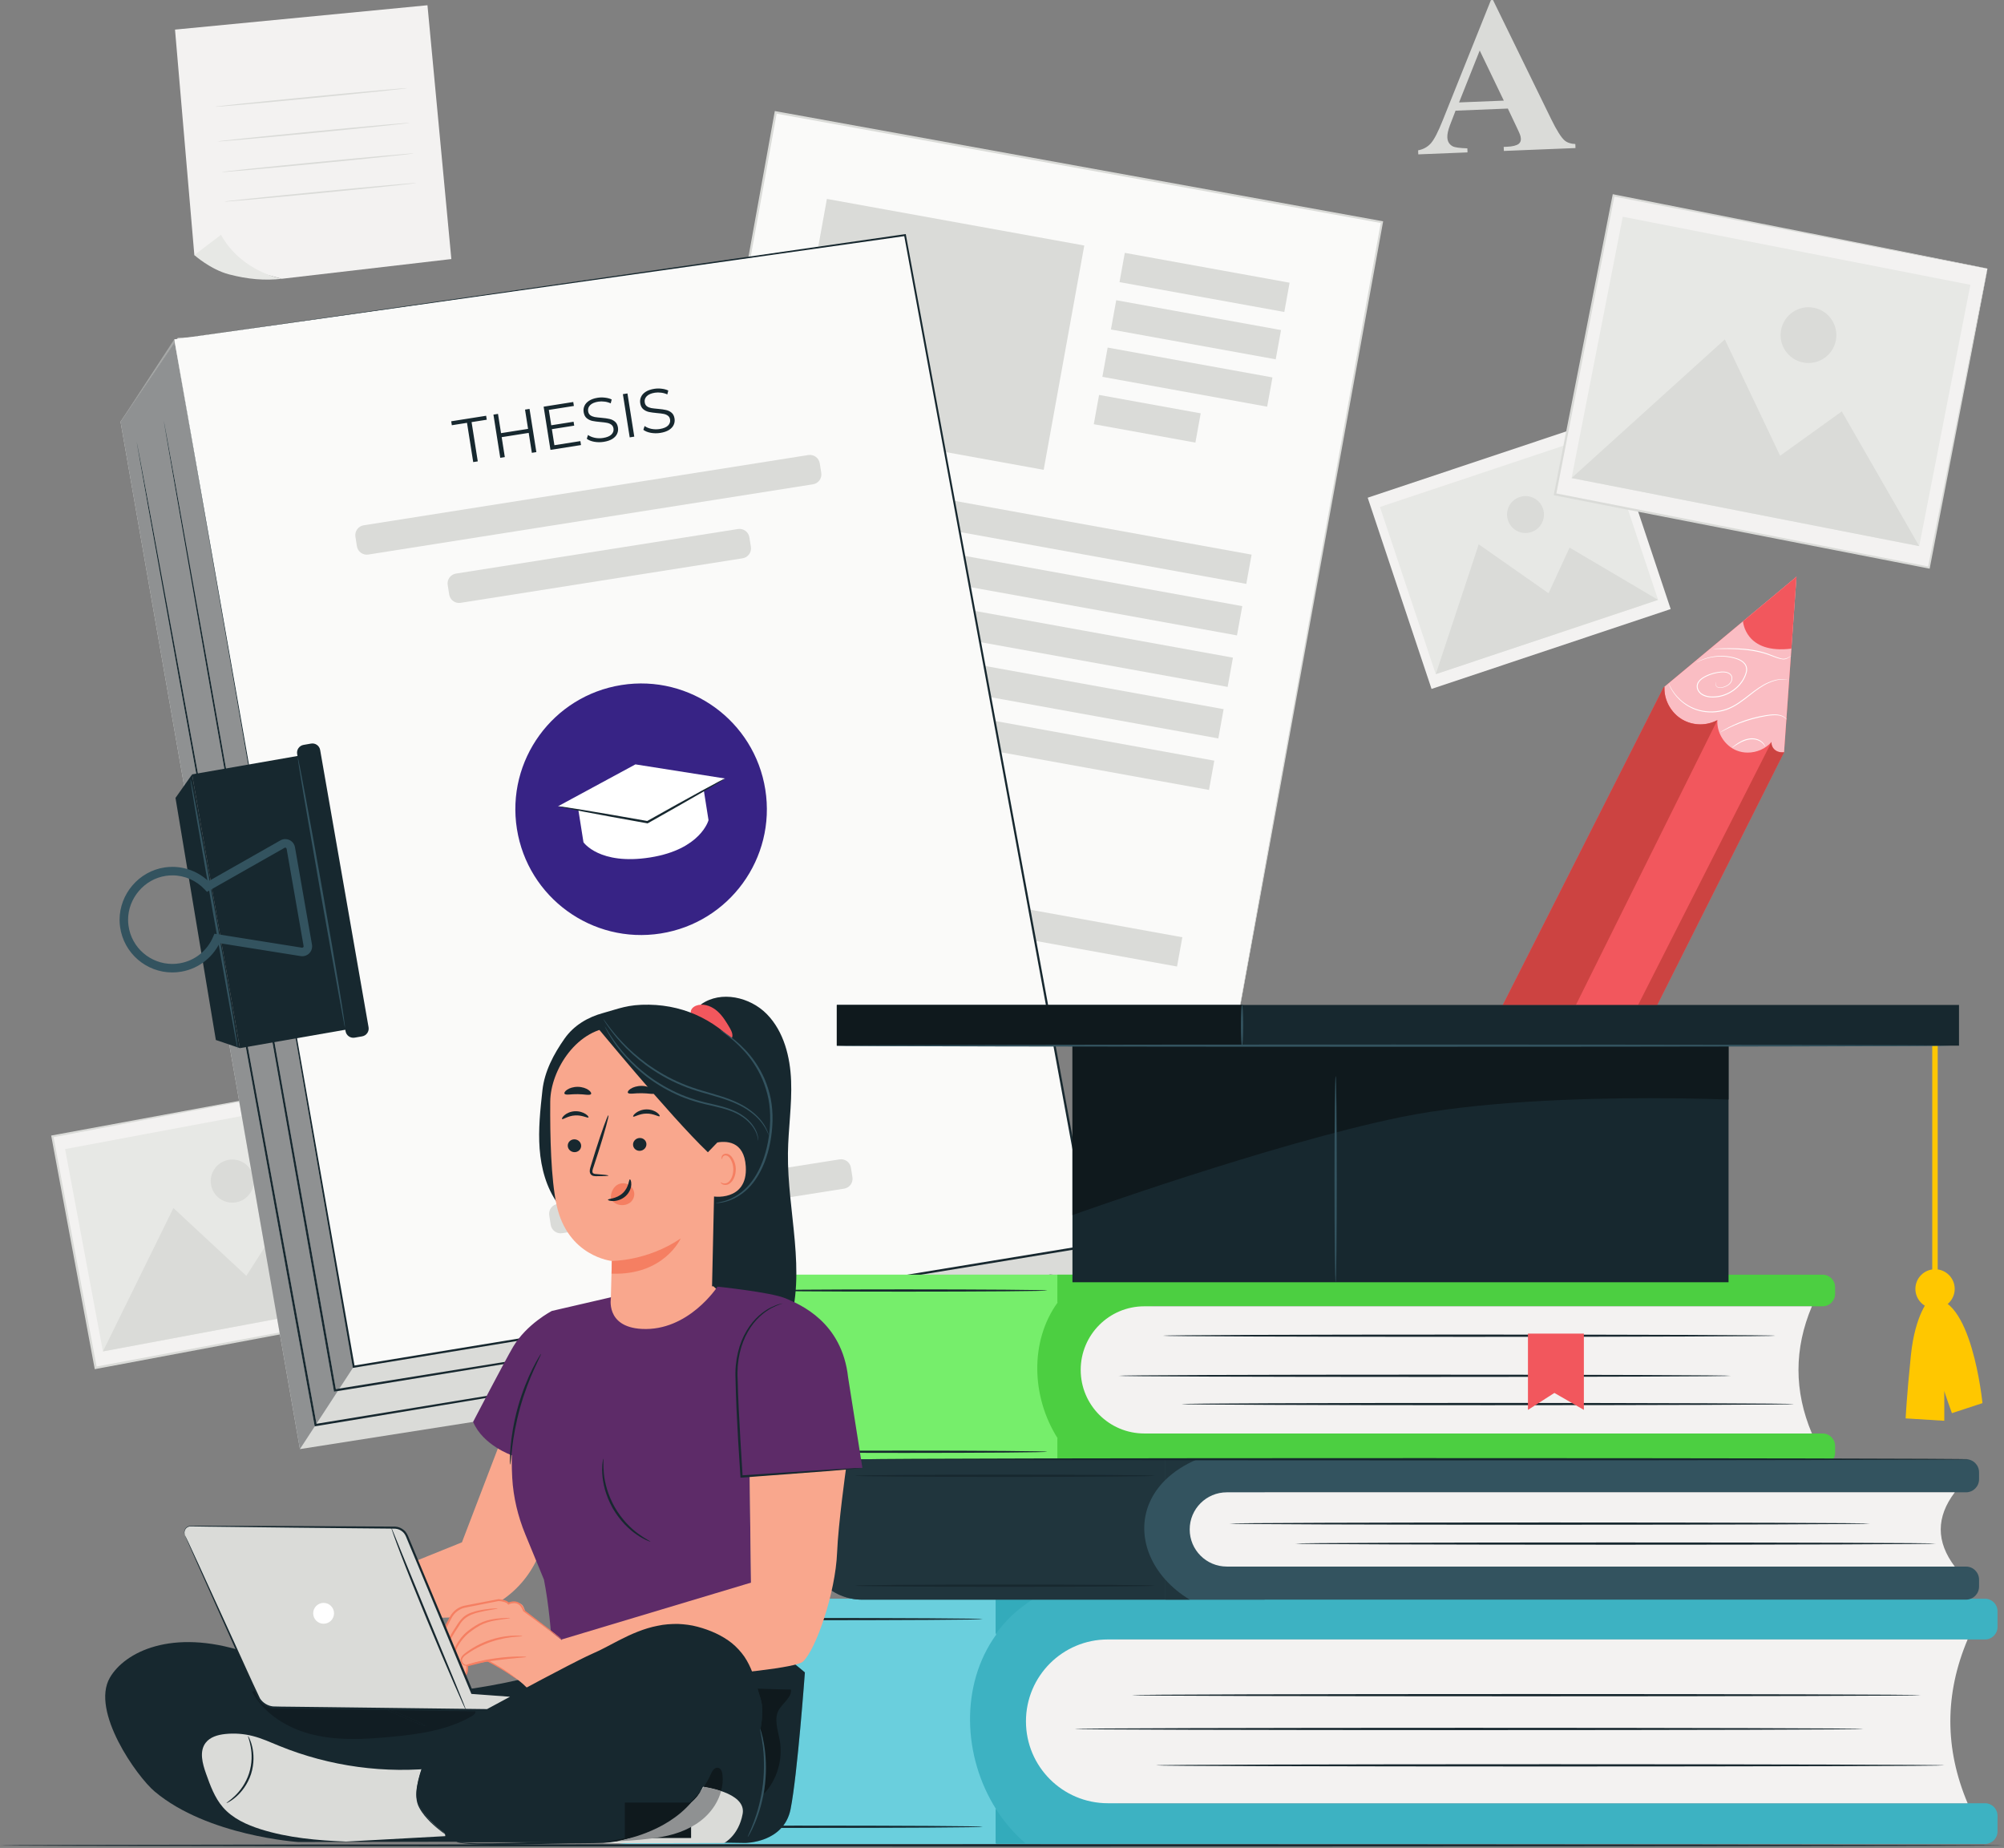 <svg width="628" height="579" viewBox="0 0 628 579" fill="none" xmlns="http://www.w3.org/2000/svg">
<rect x="0" y="0" width="628" height="579" fill="#808080" stroke="none"/>
<g clip-path="url(#clip0_15_1480)">
<path d="M107.134 339.078L120.702 411.606L29.981 428.576L16.414 356.048L107.134 339.078Z" fill="#F3F2F1"/>
<path d="M107.134 339.078C107.134 339.078 106.98 339.119 106.693 339.179C106.384 339.24 105.964 339.326 105.419 339.435C104.276 339.659 102.628 339.979 100.49 340.396C96.168 341.224 89.883 342.43 81.924 343.955C65.993 346.975 43.365 351.264 16.473 356.362L16.728 355.99C20.777 377.576 25.419 402.319 30.331 428.503L30.332 428.511L29.916 428.226C63.505 421.966 94.718 416.147 120.647 411.314L120.41 411.66C116.391 389.827 113.058 371.724 110.725 359.052C109.574 352.72 108.67 347.746 108.048 344.328C107.748 342.642 107.517 341.343 107.355 340.436C107.201 339.552 107.134 339.078 107.134 339.078C107.134 339.078 107.235 339.502 107.407 340.362C107.582 341.252 107.832 342.528 108.157 344.186C108.81 347.582 109.761 352.524 110.972 358.816C113.386 371.519 116.834 389.666 120.993 411.551L121.048 411.842L120.756 411.898C94.833 416.764 63.628 422.623 30.047 428.927L29.696 428.992L29.631 428.642L29.629 428.634C24.744 402.446 20.128 377.698 16.1 356.107L16.042 355.792L16.355 355.734C43.356 350.75 66.073 346.556 82.068 343.604C90.01 342.155 96.282 341.011 100.595 340.224C102.712 339.846 104.344 339.552 105.476 339.35C106.009 339.258 106.42 339.187 106.722 339.135C107 339.09 107.139 339.07 107.134 339.078Z" fill="#DADBD8"/>
<path d="M32.255 423.425L116.601 407.647L104.742 344.249L20.396 360.028L32.255 423.425" fill="#E7E8E5"/>
<path d="M32.255 423.425L54.343 378.508L77.205 399.748L87.117 384.252L116.602 407.647L32.255 423.425" fill="#DADBD8"/>
<path d="M79.436 368.818C80.123 372.486 77.705 376.015 74.038 376.702C70.369 377.387 66.84 374.97 66.154 371.302C65.468 367.634 67.885 364.104 71.553 363.419C75.22 362.732 78.75 365.15 79.436 368.818" fill="#DADBD8"/>
<path d="M386.615 326.184L196.641 291.791L243.095 35.204L433.068 69.599L386.615 326.184Z" fill="#FAFAF9"/>
<path d="M386.615 326.184C386.615 326.184 386.679 325.76 386.819 324.949C386.963 324.132 387.173 322.929 387.452 321.348C388.017 318.172 388.853 313.481 389.941 307.38C392.131 295.175 395.331 277.333 399.384 254.743C407.516 209.6 419.068 145.483 432.751 69.541L433.009 69.916C375.907 59.588 311.264 47.896 243.052 35.56L243.031 35.556L243.445 35.268C226.092 130.979 210.017 219.645 196.928 291.843L196.693 291.503C254.196 301.979 301.645 310.621 334.731 316.648C351.284 319.679 364.241 322.049 373.073 323.667C377.484 324.48 380.861 325.103 383.148 325.524C385.428 325.948 386.615 326.184 386.615 326.184C386.615 326.184 385.461 325.996 383.197 325.597C380.92 325.193 377.557 324.595 373.165 323.815C364.343 322.235 351.397 319.917 334.86 316.956C301.719 310.993 254.189 302.441 196.589 292.077L196.301 292.025L196.353 291.737C209.407 219.535 225.439 130.861 242.743 35.141L242.807 34.789L243.157 34.853L243.179 34.857C311.387 47.219 376.025 58.933 433.125 69.28L433.443 69.339L433.385 69.656C419.559 145.66 407.884 209.828 399.665 255.007C395.545 277.555 392.292 295.361 390.067 307.543C388.951 313.611 388.093 318.275 387.512 321.433C387.221 322.996 387 324.185 386.849 324.993C386.699 325.789 386.615 326.184 386.615 326.184" fill="#DADBD8"/>
<path d="M327.061 147.204L246.404 132.601L259.128 62.324L339.784 76.927L327.061 147.204Z" fill="#DADBD8"/>
<path d="M402.468 97.744L350.824 88.395L352.484 79.225L404.128 88.575L402.468 97.744Z" fill="#DADBD8"/>
<path d="M390.556 182.944L243.168 156.26L244.828 147.092L392.216 173.776L390.556 182.944Z" fill="#DADBD8"/>
<path d="M387.635 199.084L240.247 172.4L241.907 163.232L389.295 189.915L387.635 199.084" fill="#DADBD8"/>
<path d="M384.712 215.224L237.324 188.54L238.984 179.371L386.372 206.055L384.712 215.224Z" fill="#DADBD8"/>
<path d="M381.791 231.363L234.403 204.679L236.063 195.511L383.451 222.195L381.791 231.363" fill="#DADBD8"/>
<path d="M378.868 247.503L231.48 220.819L233.14 211.651L380.528 238.334L378.868 247.503" fill="#DADBD8"/>
<path d="M368.852 302.83L221.464 276.146L223.124 266.976L370.512 293.66L368.852 302.83" fill="#DADBD8"/>
<path d="M309.465 251.605L228.559 236.959L230.219 227.789L311.125 242.437L309.465 251.605" fill="#DADBD8"/>
<path d="M399.781 112.583L348.137 103.232L349.797 94.064L401.441 103.414L399.781 112.583" fill="#DADBD8"/>
<path d="M397.095 127.421L345.451 118.071L347.111 108.903L398.755 118.252L397.095 127.421" fill="#DADBD8"/>
<path d="M374.608 138.675L342.764 132.911L344.424 123.741L376.268 129.507L374.608 138.675Z" fill="#DADBD8"/>
<path d="M471.256 31.528L463.704 15.829L457.228 32.092L471.256 31.528ZM472.52 34.014L456.133 34.672L454.364 39.266C453.787 40.796 453.516 42.052 453.556 43.033C453.608 44.334 454.171 45.271 455.245 45.844C455.876 46.185 457.403 46.396 459.828 46.483L459.879 47.748L444.449 48.368L444.399 47.102C446.053 46.784 447.395 46.04 448.421 44.868C449.448 43.695 450.676 41.311 452.109 37.712L467.215 0.03L467.865 0.003L486.123 37.375C487.863 40.913 489.265 43.131 490.329 44.024C491.133 44.7 492.245 45.067 493.664 45.124L493.715 46.389L471.272 47.291L471.221 46.026L472.145 45.988C473.945 45.916 475.201 45.614 475.912 45.083C476.397 44.699 476.628 44.163 476.601 43.479C476.584 43.068 476.499 42.65 476.345 42.221C476.291 42.017 475.915 41.176 475.215 39.696L472.52 34.014" fill="#DADBD8"/>
<path d="M503.541 130.916L523.549 190.829L448.608 215.857L428.599 155.944L503.541 130.916Z" fill="#F3F2F1"/>
<path d="M449.932 211.223L519.609 187.953L502.119 135.583L432.441 158.852L449.932 211.223" fill="#E7E8E5"/>
<path d="M449.932 211.223L463.396 170.543L485.273 185.875L491.863 171.572L519.609 187.953L449.932 211.223Z" fill="#DADBD8"/>
<path d="M483.539 159.383C484.552 162.414 482.915 165.689 479.885 166.701C476.856 167.713 473.579 166.078 472.567 163.048C471.555 160.018 473.191 156.742 476.221 155.73C479.251 154.718 482.528 156.354 483.539 159.383Z" fill="#DADBD8"/>
<path d="M622.811 84.163L604.467 177.831L487.303 154.886L505.648 61.216L622.811 84.163Z" fill="#F3F2F1"/>
<path d="M622.811 84.163C622.811 84.163 622.611 84.136 622.239 84.069C621.849 83.997 621.304 83.896 620.591 83.765C619.125 83.487 616.991 83.083 614.217 82.556C608.641 81.484 600.515 79.921 590.213 77.941C569.627 73.949 540.367 68.275 505.587 61.529L505.961 61.277C500.512 89.16 494.265 121.123 487.655 154.944L487.653 154.953L487.372 154.535C530.743 163.052 571.048 170.967 604.523 177.54L604.175 177.775C609.761 149.584 614.392 126.216 617.631 109.871C619.264 101.7 620.545 95.289 621.424 90.899C621.865 88.72 622.205 87.047 622.439 85.895C622.672 84.76 622.811 84.163 622.811 84.163C622.811 84.163 622.723 84.725 622.515 85.844C622.299 86.987 621.985 88.645 621.577 90.807C620.737 95.189 619.511 101.588 617.947 109.744C614.772 126.145 610.233 149.597 604.757 177.888L604.701 178.179L604.409 178.123C570.928 171.583 530.615 163.708 487.235 155.235L486.884 155.167L486.953 154.816L486.955 154.807C493.592 120.989 499.864 89.032 505.335 61.155L505.396 60.841L505.709 60.903C540.548 67.793 569.857 73.589 590.477 77.668C600.735 79.713 608.827 81.328 614.379 82.435C617.119 82.988 619.228 83.415 620.675 83.707C621.371 83.851 621.903 83.961 622.281 84.04C622.64 84.116 622.811 84.163 622.811 84.163" fill="#DADBD8"/>
<path d="M492.497 149.78L601.429 171.113L617.464 89.237L508.532 67.904L492.497 149.78" fill="#E7E8E5"/>
<path d="M492.497 149.78L540.512 106.337L557.844 142.795L577.163 128.904L601.429 171.113L492.497 149.78" fill="#DADBD8"/>
<path d="M575.305 106.679C574.377 111.416 569.785 114.504 565.048 113.576C560.312 112.648 557.224 108.056 558.151 103.319C559.079 98.583 563.671 95.495 568.408 96.423C573.145 97.349 576.233 101.941 575.305 106.679" fill="#DADBD8"/>
<path d="M54.845 9.276L60.902 79.921L88.301 87.348L141.439 81.167L133.956 1.645L54.845 9.276" fill="#F3F2F1"/>
<path d="M69.254 73.566L60.902 79.921C60.902 79.921 65.954 84.45 71.8 85.974C77.645 87.498 82.986 87.967 88.301 87.348C88.301 87.348 75.641 85.152 69.254 73.566" fill="#E7E8E5"/>
<path d="M127.564 27.62C127.577 27.751 114.123 29.163 97.517 30.774C80.906 32.383 67.434 33.583 67.421 33.451C67.409 33.32 80.859 31.908 97.471 30.298C114.076 28.688 127.551 27.488 127.564 27.62Z" fill="#DADBD8"/>
<path d="M128.35 38.492C128.362 38.623 114.908 40.035 98.303 41.646C81.692 43.256 68.22 44.455 68.207 44.323C68.195 44.192 81.646 42.78 98.257 41.171C114.862 39.56 128.337 38.362 128.35 38.492Z" fill="#DADBD8"/>
<path d="M129.619 48.075C129.631 48.207 116.177 49.617 99.572 51.228C82.961 52.837 69.489 54.037 69.476 53.907C69.464 53.775 82.915 52.363 99.526 50.753C116.131 49.143 129.606 47.944 129.619 48.075Z" fill="#DADBD8"/>
<path d="M130.453 57.339C130.466 57.47 117.011 58.882 100.406 60.492C83.795 62.102 70.323 63.302 70.31 63.17C70.297 63.039 83.748 61.628 100.36 60.016C116.965 58.407 130.44 57.208 130.453 57.339" fill="#DADBD8"/>
<path d="M627.709 578.191C627.709 578.388 487.181 578.547 313.871 578.547C140.499 578.547 0 578.388 0 578.191C0 577.994 140.499 577.833 313.871 577.833C487.181 577.833 627.709 577.994 627.709 578.191" fill="#17282F"/>
<path d="M37.772 132.13L93.99 454.031L331.021 416.804L342.008 390.267L277.885 92.619L55.701 105.88L37.772 132.13Z" fill="#DADBD8"/>
<path d="M37.772 132.129L54.612 106.319L54.638 106.471C54.666 106.631 54.711 106.888 54.771 107.24L37.772 132.129Z" fill="#A7A9A8"/>
<path d="M93.99 454.031L87.715 418.1L87.606 417.472L86.861 413.211L82.943 390.778L79.488 370.995L78.775 366.912L74.995 345.268L74.935 344.92L37.772 132.13L54.771 107.24C56.888 119.427 78.8 245.635 110.509 428.274L110.565 428.591L110.589 428.587L106.369 435.055C105.992 435.116 105.62 435.176 105.242 435.236C103.015 422.612 100.682 409.386 98.307 395.923C85.384 322.944 73.686 256.883 65.216 209.051C60.95 185.156 57.497 165.819 55.107 152.435C53.901 145.766 52.963 140.583 52.324 137.05C52 135.303 51.752 133.968 51.582 133.051C51.41 132.151 51.305 131.692 51.305 131.692C51.305 131.692 51.363 132.159 51.51 133.063C51.664 133.984 51.889 135.323 52.182 137.074C52.791 140.614 53.684 145.803 54.834 152.483C57.17 165.876 60.547 185.227 64.719 209.138C73.136 256.98 84.762 323.054 97.604 396.048C100.003 409.631 102.36 422.975 104.608 435.702L104.668 436.044L105.012 435.988C105.292 435.943 105.569 435.898 105.849 435.852L99.18 446.075C96.41 430.842 93.53 415.004 90.588 398.823C77.452 326.863 65.562 261.724 56.952 214.559C52.616 190.999 49.107 171.932 46.678 158.735C45.452 152.159 44.499 147.05 43.849 143.564C43.52 141.843 43.269 140.527 43.096 139.622C42.922 138.735 42.815 138.283 42.815 138.283C42.815 138.283 42.874 138.743 43.024 139.635C43.181 140.543 43.409 141.863 43.708 143.59C44.327 147.08 45.236 152.198 46.405 158.784C48.781 171.991 52.214 191.072 56.455 214.65C65.013 261.824 76.83 326.976 89.886 398.951C92.856 415.26 95.763 431.22 98.557 446.564L98.618 446.904L98.642 446.9L93.99 454.031" fill="#8F9192"/>
<path d="M54.612 106.319L110.829 428.218L342.008 390.267L283.608 73.663L54.612 106.319Z" fill="#FAFAF9"/>
<path d="M54.612 106.319C56.964 105.98 144.604 93.371 283.567 73.377L283.841 73.338L283.892 73.611C300.231 162.081 320.468 271.667 342.36 390.203L342.425 390.56L342.067 390.619C340.864 390.816 339.557 391.031 338.251 391.245C256.905 404.588 179.692 417.252 110.882 428.539L110.565 428.591L110.509 428.273C77.498 238.137 55.105 109.16 54.612 106.319C55.11 109.156 77.76 238.092 111.149 428.161L110.777 427.897C179.583 416.592 256.793 403.907 338.135 390.541C339.441 390.327 340.748 390.112 341.951 389.915L341.657 390.332C319.816 271.787 299.624 162.193 283.323 73.716L283.648 73.95C144.636 93.595 56.963 105.985 54.612 106.319Z" fill="#17282F"/>
<path d="M239.829 247.404C243.225 268.9 228.552 289.08 207.056 292.476C185.559 295.872 165.38 281.199 161.984 259.702C158.588 238.206 173.261 218.026 194.757 214.63C216.255 211.234 236.435 225.907 239.829 247.404Z" fill="#372385"/>
<path d="M182.844 263.899L181.053 252.563L220.353 246.354L222.031 256.976C222.031 256.976 219.635 266.143 203.736 268.655C187.837 271.166 182.844 263.899 182.844 263.899Z" fill="white"/>
<path d="M174.857 252.628L202.889 257.605L227.216 243.924L199.129 239.496L174.857 252.628" fill="white"/>
<path d="M254.763 151.741L115.427 173.753C113.719 174.023 112.117 172.857 111.847 171.151L111.375 168.163C111.106 166.456 112.271 164.853 113.978 164.583L253.313 142.572C255.02 142.301 256.623 143.467 256.892 145.175L257.364 148.163C257.635 149.869 256.469 151.472 254.763 151.741" fill="#DADBD8"/>
<path d="M232.708 174.924L144.347 188.883C142.64 189.152 141.037 187.987 140.768 186.28L140.296 183.292C140.025 181.584 141.191 179.983 142.899 179.712L231.26 165.753C232.967 165.484 234.569 166.649 234.839 168.356L235.311 171.344C235.58 173.051 234.415 174.653 232.708 174.924Z" fill="#DADBD8"/>
<path d="M264.528 372.428L176.167 386.387C174.46 386.656 172.857 385.491 172.588 383.784L172.116 380.796C171.847 379.088 173.011 377.487 174.719 377.216L263.08 363.258C264.787 362.988 266.389 364.154 266.659 365.86L267.131 368.848C267.401 370.556 266.236 372.158 264.528 372.428Z" fill="#DADBD8"/>
<path d="M330.112 399.211C330.112 399.211 329.735 399.295 328.991 399.425C328.229 399.557 327.125 399.747 325.681 399.995C322.749 400.483 318.449 401.2 312.895 402.125C301.741 403.955 285.571 406.608 265.419 409.915C225.069 416.473 168.792 425.621 105.012 435.988L104.668 436.044L104.608 435.701C102.36 422.975 100.003 409.631 97.604 396.048C84.761 323.053 73.136 256.98 64.719 209.137C60.547 185.227 57.17 165.876 54.834 152.483C53.684 145.803 52.791 140.613 52.182 137.073C51.889 135.323 51.664 133.984 51.51 133.063C51.363 132.159 51.305 131.692 51.305 131.692C51.305 131.692 51.41 132.151 51.582 133.051C51.752 133.968 51.999 135.303 52.324 137.049C52.963 140.583 53.901 145.765 55.107 152.435C57.497 165.819 60.95 185.156 65.216 209.051C73.686 256.883 85.384 322.944 98.307 395.923C100.703 409.507 103.057 422.852 105.303 435.579L104.899 435.292C168.695 425.019 224.985 415.953 265.344 409.453C285.511 406.236 301.693 403.655 312.853 401.875C318.417 401.001 322.724 400.325 325.66 399.865C327.109 399.645 328.216 399.476 328.98 399.36C329.728 399.251 330.112 399.211 330.112 399.211Z" fill="#17282F"/>
<path d="M312.484 411.322C312.484 411.322 312.129 411.402 311.427 411.528C310.708 411.654 309.667 411.836 308.304 412.075C305.537 412.544 301.477 413.234 296.231 414.124C285.693 415.884 270.407 418.439 251.325 421.627C213.12 427.951 159.736 436.788 98.959 446.849L98.618 446.904L98.557 446.564C95.763 431.22 92.856 415.26 89.886 398.951C76.83 326.976 65.013 261.824 56.455 214.65C52.214 191.072 48.781 171.991 46.405 158.784C45.236 152.198 44.327 147.08 43.708 143.59C43.41 141.863 43.181 140.543 43.024 139.635C42.874 138.743 42.815 138.283 42.815 138.283C42.815 138.283 42.922 138.735 43.096 139.622C43.269 140.527 43.52 141.843 43.849 143.564C44.499 147.05 45.452 152.159 46.678 158.735C49.107 171.932 52.616 190.999 56.952 214.559C65.562 261.724 77.452 326.863 90.588 398.823C93.554 415.134 96.456 431.094 99.247 446.439L98.845 446.156C159.637 436.191 213.035 427.439 251.251 421.175C270.347 418.075 285.645 415.591 296.191 413.879C301.445 413.04 305.512 412.391 308.284 411.948C309.651 411.736 310.695 411.575 311.416 411.464C312.121 411.359 312.484 411.322 312.484 411.322Z" fill="#17282F"/>
<path d="M60.195 242.632L54.995 250.003L67.641 325.849L75.175 328.405L60.195 242.632" fill="#17282F"/>
<path d="M111.267 322.103L75.175 328.405L60.195 242.632L96.286 236.329L111.267 322.103" fill="#17282F"/>
<path d="M113.494 324.708L111.146 325.119C109.805 325.352 108.528 324.455 108.293 323.114L93.121 236.242C92.887 234.9 93.785 233.623 95.126 233.39L97.474 232.979C98.815 232.744 100.093 233.642 100.327 234.983L115.498 321.855C115.733 323.196 114.836 324.474 113.494 324.708" fill="#17282F"/>
<path d="M88.532 264.468L87.874 263.308L64.452 276.606L65.11 277.766L66.083 276.854C63.02 273.584 58.683 271.606 54.021 271.604C53.225 271.604 52.419 271.663 51.611 271.782C43.47 272.992 37.483 280.147 37.472 288.191C37.472 288.907 37.52 289.628 37.618 290.354C38.756 298.723 45.893 304.687 53.991 304.687C54.936 304.687 55.893 304.606 56.854 304.438C62.606 303.432 67.135 299.559 69.243 294.556L68.014 294.038L67.804 295.355L94.243 299.568H94.244C94.408 299.594 94.573 299.607 94.736 299.607C96.443 299.6 97.813 298.226 97.819 296.523C97.819 296.346 97.804 296.166 97.772 295.987L92.441 265.463C92.31 264.699 91.898 264.042 91.351 263.599C90.802 263.155 90.117 262.906 89.397 262.904C88.884 262.903 88.353 263.035 87.874 263.308H87.874L88.532 264.468L89.191 265.627L89.397 265.571L89.669 265.67L89.815 265.922L95.145 296.446L95.152 296.523L95.028 296.816L94.736 296.94L94.663 296.935L67.192 292.556L66.785 293.52C65.009 297.726 61.221 300.968 56.395 301.811C55.587 301.951 54.783 302.02 53.991 302.02C47.208 302.019 41.211 297.02 40.261 289.995C40.179 289.39 40.139 288.788 40.139 288.191C40.128 281.484 45.217 275.403 51.998 274.42C52.679 274.32 53.354 274.271 54.021 274.271C57.922 274.271 61.563 275.93 64.137 278.676L64.855 279.443L89.268 265.583L89.191 265.627L88.532 264.468" fill="#33535F"/>
<path d="M108.098 321.999C108.074 321.999 108.009 321.699 107.909 321.143C107.79 320.507 107.636 319.692 107.447 318.686C107.04 316.458 106.478 313.387 105.79 309.63C104.41 301.896 102.53 291.363 100.453 279.726C98.434 268.072 96.607 257.528 95.267 249.79C94.646 246.02 94.138 242.939 93.77 240.704C93.618 239.69 93.494 238.868 93.398 238.228C93.321 237.66 93.292 237.36 93.316 237.356C93.341 237.352 93.417 237.643 93.54 238.203C93.67 238.838 93.837 239.651 94.043 240.656C94.466 242.88 95.049 245.948 95.763 249.702C97.184 257.346 99.096 267.915 101.156 279.602C103.214 291.284 105.028 301.871 106.287 309.543C106.917 313.38 107.408 316.488 107.721 318.64C107.872 319.719 107.996 320.55 108.052 321.127C108.107 321.704 108.123 322 108.098 321.999" fill="#33535F"/>
<path d="M74.461 328.699C74.436 328.697 74.371 328.399 74.271 327.841C74.152 327.207 73.999 326.392 73.81 325.385C73.402 323.157 72.84 320.085 72.153 316.328C70.772 308.596 68.893 298.063 66.816 286.425C64.797 274.772 62.97 264.228 61.629 256.489C61.008 252.719 60.501 249.637 60.132 247.404C59.98 246.389 59.857 245.568 59.76 244.928C59.683 244.36 59.654 244.06 59.679 244.056C59.703 244.051 59.779 244.343 59.902 244.903C60.032 245.537 60.199 246.349 60.406 247.355C60.829 249.58 61.413 252.648 62.126 256.401C63.546 264.045 65.459 274.615 67.518 286.301C69.576 297.984 71.39 308.569 72.649 316.243C73.28 320.079 73.77 323.187 74.084 325.34C74.235 326.419 74.359 327.249 74.415 327.827C74.469 328.404 74.485 328.7 74.461 328.699" fill="#33535F"/>
<path d="M227.216 243.924C227.24 243.967 226.584 244.39 225.376 245.118C224.052 245.895 222.317 246.915 220.223 248.146C215.856 250.676 209.793 254.131 203.064 257.916L202.952 257.979L202.827 257.958L202.552 257.908C194.887 256.547 187.953 255.276 182.943 254.32C180.533 253.846 178.536 253.452 177.013 253.152C175.617 252.86 174.848 252.676 174.857 252.628C174.865 252.58 175.651 252.671 177.063 252.879C178.595 253.122 180.605 253.439 183.031 253.823C188.064 254.652 195.011 255.844 202.677 257.206L202.951 257.255L202.715 257.295C209.444 253.511 215.547 250.126 219.977 247.708C222.116 246.558 223.888 245.604 225.24 244.878C226.491 244.223 227.192 243.882 227.216 243.924" fill="#17282F"/>
<path d="M146.349 132.482L141.592 133.234L141.396 131.996L152.342 130.267L152.538 131.505L147.781 132.256L149.724 144.556L148.292 144.782L146.349 132.482ZM165.942 128.118L168.081 141.656L166.669 141.879L165.682 135.632L157.212 136.97L158.198 143.217L156.767 143.443L154.629 129.906L156.06 129.68L157.013 135.713L165.483 134.375L164.53 128.341L165.942 128.118ZM181.876 138.208L182.072 139.445L172.499 140.958L170.361 127.42L179.643 125.954L179.839 127.192L171.987 128.432L172.748 133.247L179.749 132.142L179.941 133.36L172.94 134.466L173.735 139.494L181.876 138.208ZM189.187 138.44C188.181 138.599 187.189 138.591 186.209 138.415C185.243 138.238 184.467 137.924 183.881 137.475L184.267 136.284C184.835 136.697 185.549 136.993 186.41 137.174C187.269 137.343 188.13 137.359 188.994 137.222C190.206 137.031 191.08 136.668 191.617 136.134C192.152 135.587 192.363 134.959 192.251 134.25C192.166 133.708 191.93 133.303 191.544 133.033C191.17 132.762 190.732 132.58 190.229 132.488C189.723 132.383 189.028 132.294 188.145 132.222C187.086 132.125 186.235 132.009 185.592 131.873C184.947 131.723 184.367 131.438 183.852 131.018C183.349 130.595 183.031 129.965 182.899 129.127C182.791 128.443 182.873 127.796 183.147 127.184C183.418 126.56 183.901 126.021 184.596 125.568C185.291 125.115 186.193 124.8 187.302 124.625C188.075 124.503 188.847 124.493 189.616 124.597C190.397 124.685 191.087 124.873 191.688 125.161L191.384 126.379C190.758 126.094 190.108 125.913 189.435 125.834C188.76 125.743 188.113 125.746 187.494 125.844C186.308 126.031 185.449 126.405 184.916 126.964C184.394 127.509 184.19 128.143 184.304 128.865C184.39 129.406 184.62 129.819 184.996 130.104C185.382 130.373 185.834 130.559 186.352 130.662C186.882 130.75 187.582 130.831 188.452 130.905C189.484 130.993 190.322 131.112 190.966 131.261C191.622 131.396 192.201 131.674 192.704 132.097C193.205 132.507 193.52 133.124 193.651 133.949C193.759 134.633 193.67 135.287 193.386 135.914C193.113 136.525 192.622 137.059 191.915 137.514C191.205 137.956 190.295 138.265 189.187 138.44ZM195.195 123.497L196.627 123.271L198.765 136.808L197.334 137.034L195.195 123.497ZM206.921 135.639C205.915 135.798 204.922 135.789 203.943 135.614C202.977 135.436 202.201 135.123 201.614 134.673L202.001 133.483C202.568 133.895 203.283 134.192 204.144 134.373C205.003 134.541 205.864 134.557 206.728 134.421C207.94 134.229 208.814 133.866 209.351 133.332C209.886 132.785 210.097 132.157 209.985 131.448C209.899 130.907 209.664 130.501 209.277 130.232C208.904 129.961 208.466 129.779 207.962 129.686C207.457 129.581 206.762 129.493 205.879 129.421C204.82 129.324 203.969 129.207 203.326 129.071C202.681 128.922 202.101 128.637 201.585 128.216C201.082 127.793 200.765 127.163 200.632 126.325C200.525 125.642 200.607 124.994 200.881 124.383C201.152 123.759 201.635 123.22 202.33 122.766C203.025 122.313 203.927 121.999 205.035 121.824C205.809 121.701 206.58 121.692 207.35 121.795C208.13 121.883 208.821 122.071 209.421 122.36L209.118 123.577C208.492 123.293 207.842 123.111 207.169 123.033C206.494 122.941 205.847 122.944 205.228 123.042C204.042 123.229 203.182 123.603 202.65 124.163C202.128 124.708 201.924 125.341 202.038 126.063C202.124 126.605 202.354 127.018 202.729 127.302C203.115 127.571 203.568 127.758 204.086 127.861C204.615 127.949 205.315 128.03 206.186 128.104C207.218 128.192 208.056 128.311 208.7 128.46C209.356 128.594 209.935 128.873 210.438 129.295C210.939 129.705 211.254 130.323 211.385 131.148C211.492 131.831 211.404 132.486 211.12 133.112C210.847 133.724 210.356 134.257 209.648 134.713C208.939 135.155 208.029 135.464 206.921 135.639Z" fill="#17282F"/>
<path d="M361.115 459.044H247.433C234.439 459.044 223.904 448.509 223.904 435.515V422.917C223.904 409.923 234.439 399.388 247.433 399.388H361.115V459.044Z" fill="#4CCF41"/>
<path d="M571.167 409.292H331.395V399.388H571.167C573.324 399.388 575.072 401.137 575.072 403.295V405.385C575.072 407.543 573.324 409.292 571.167 409.292Z" fill="#4CCF41"/>
<path d="M571.167 459.044H331.395V449.14H571.167C573.324 449.14 575.072 450.889 575.072 453.047V455.137C575.072 457.294 573.324 459.044 571.167 459.044Z" fill="#4CCF41"/>
<path d="M567.804 449.14H358.588C347.584 449.14 338.663 440.22 338.663 429.216C338.663 418.212 347.584 409.292 358.588 409.292H567.804C562.193 422.575 562.193 435.858 567.804 449.14" fill="#F3F2F1"/>
<path d="M262.325 459.044H247.9C234.648 459.044 223.904 448.3 223.904 435.048V423.201C223.904 410.049 234.565 399.388 247.716 399.388H331.395V408.152C322.609 420.368 323.28 437.759 331.395 450.585V457.212H270.092C267.3 457.212 264.661 457.872 262.325 459.044" fill="#76EE6B"/>
<path d="M331.395 408.152V399.388H336.077V401.754H337.52C335.12 403.65 333.083 405.806 331.395 408.152Z" fill="#4CCF41"/>
<path d="M336.687 457.212H331.395V450.585C332.905 452.973 334.675 455.204 336.687 457.212Z" fill="#4CCF41"/>
<path d="M542.385 431.066C542.385 431.263 499.443 431.423 446.481 431.423C393.503 431.423 350.569 431.263 350.569 431.066C350.569 430.87 393.503 430.71 446.481 430.71C499.443 430.71 542.385 430.87 542.385 431.066" fill="#17282F"/>
<path d="M562.124 439.923C562.124 440.12 519.181 440.28 466.22 440.28C413.241 440.28 370.308 440.12 370.308 439.923C370.308 439.726 413.241 439.566 466.22 439.566C519.181 439.566 562.124 439.726 562.124 439.923Z" fill="#17282F"/>
<path d="M556.304 418.505C556.304 418.703 513.36 418.863 460.4 418.863C407.421 418.863 364.487 418.703 364.487 418.505C364.487 418.308 407.421 418.148 460.4 418.148C513.36 418.148 556.304 418.308 556.304 418.505Z" fill="#17282F"/>
<path d="M328.159 454.863C328.159 455.06 308.059 455.22 283.268 455.22C258.469 455.22 238.372 455.06 238.372 454.863C238.372 454.666 258.469 454.507 283.268 454.507C308.059 454.507 328.159 454.666 328.159 454.863Z" fill="#17282F"/>
<path d="M328.159 404.34C328.159 404.538 308.059 404.698 283.268 404.698C258.469 404.698 238.372 404.538 238.372 404.34C238.372 404.143 258.469 403.984 283.268 403.984C308.059 403.984 328.159 404.143 328.159 404.34Z" fill="#17282F"/>
<path d="M350.421 577.745H197.245C184.251 577.745 173.716 567.211 173.716 554.216V524.449C173.716 511.455 184.251 500.92 197.245 500.92H350.421V577.745Z" fill="#3DB2C2"/>
<path d="M622.06 513.673H312.148V500.92H622.06C624.217 500.92 625.967 502.668 625.967 504.825V509.767C625.967 511.924 624.217 513.673 622.06 513.673" fill="#3DB2C2"/>
<path d="M622.06 577.745H312.148V564.992H622.06C624.217 564.992 625.967 566.741 625.967 568.899V573.84C625.967 575.997 624.217 577.745 622.06 577.745" fill="#3DB2C2"/>
<path d="M616.605 564.992H347.167C332.996 564.992 321.508 553.504 321.508 539.332C321.508 525.161 332.996 513.673 347.167 513.673H616.605C609.38 530.78 609.38 547.885 616.605 564.992" fill="#F3F2F1"/>
<path d="M321.508 577.745H196.941C195.881 577.745 194.839 577.675 193.817 577.537H194.097C195.127 577.675 196.179 577.745 197.245 577.745H312.148H321.508" fill="#A7A9A8"/>
<path d="M312.148 577.745H197.245C196.179 577.745 195.127 577.675 194.097 577.537L226.907 577.466C226.907 577.466 226.993 577.424 227.145 577.331L233.488 577.429C233.488 577.429 233.489 577.429 233.491 577.429C233.619 577.429 240.619 577.408 244.868 572.718C246.612 572.719 248.381 572.719 250.167 572.719C282.093 572.719 307.98 572.559 307.98 572.361C307.98 572.165 282.093 572.006 250.167 572.006C248.583 572.006 247.015 572.006 245.463 572.007C246.505 570.651 247.325 568.957 247.748 566.84C249.901 556.048 252.227 524.004 252.227 524.004C252.227 524.004 244.349 517.155 238.493 514.211L230.056 515.436C229.829 515.232 229.597 515.032 229.361 514.836C226.287 512.395 222.548 510.741 218.588 509.694C216.605 509.147 214.527 508.909 212.428 508.807C212.427 508.807 212.425 508.807 212.424 508.807C210.325 508.807 208.193 508.928 206.099 509.387C201.88 510.194 197.847 511.955 193.945 513.956C191.185 515.361 188.545 516.895 185.784 518.066C183.009 519.315 180.369 520.689 177.751 522.029C176.851 522.494 175.957 522.959 175.068 523.421L173.755 523.612C174.457 510.961 184.937 500.92 197.764 500.92H266.972C267.984 501.104 269.027 501.199 270.092 501.199H270.208H312.148V512.205C300.832 527.937 301.697 550.335 312.148 566.853V577.745Z" fill="#6ACFDD"/>
<path d="M312 512.007V501H323.828C318.969 504.024 315.044 507.774 312 512.007Z" fill="#33ABBB"/>
<path d="M321.36 577.546H312V566.655C314.557 570.7 317.691 574.391 321.36 577.546" fill="#33ABBB"/>
<path d="M583.871 541.715C583.871 541.912 528.567 542.072 460.361 542.072C392.133 542.072 336.841 541.912 336.841 541.715C336.841 541.518 392.133 541.359 460.361 541.359C528.567 541.359 583.871 541.518 583.871 541.715Z" fill="#17282F"/>
<path d="M609.289 553.121C609.289 553.319 553.987 553.478 485.781 553.478C417.553 553.478 362.261 553.319 362.261 553.121C362.261 552.924 417.553 552.764 485.781 552.764C553.987 552.764 609.289 552.924 609.289 553.121Z" fill="#17282F"/>
<path d="M601.795 531.131C601.795 531.327 546.491 531.487 478.285 531.487C410.057 531.487 354.765 531.327 354.765 531.131C354.765 530.933 410.057 530.773 478.285 530.773C546.491 530.773 601.795 530.933 601.795 531.131Z" fill="#17282F"/>
<path d="M307.98 572.361C307.98 572.559 282.093 572.719 250.167 572.719C218.229 572.719 192.348 572.559 192.348 572.361C192.348 572.166 218.229 572.006 250.167 572.006C282.093 572.006 307.98 572.166 307.98 572.361Z" fill="#17282F"/>
<path d="M307.98 507.296C307.98 507.494 282.093 507.654 250.167 507.654C218.229 507.654 192.348 507.494 192.348 507.296C192.348 507.1 218.229 506.94 250.167 506.94C282.093 506.94 307.98 507.1 307.98 507.296Z" fill="#17282F"/>
<path d="M396.311 501.199H270.092C260.511 501.199 252.743 493.433 252.743 483.85V474.562C252.743 464.98 260.511 457.212 270.092 457.212H396.311V501.199Z" fill="#33535F"/>
<path d="M616.095 467.573H365.213V457.212H616.095C618.352 457.212 620.183 459.042 620.183 461.299V463.487C620.183 465.744 618.352 467.573 616.095 467.573Z" fill="#33535F"/>
<path d="M616.095 501.199H365.213V490.838H616.095C618.352 490.838 620.183 492.667 620.183 494.924V497.112C620.183 499.369 618.352 501.199 616.095 501.199Z" fill="#33535F"/>
<path d="M612.577 490.837H384.451C378.027 490.837 372.819 485.63 372.819 479.206C372.819 472.782 378.027 467.573 384.451 467.573H612.577C606.707 475.328 606.707 483.083 612.577 490.837Z" fill="#F3F2F1"/>
<path d="M365.213 501.199H270.208C260.563 501.199 252.743 493.38 252.743 483.733V475.031C252.743 465.19 260.72 457.212 270.561 457.212H365.213V463.674C356.02 472.682 356.723 485.506 365.213 494.963V501.199Z" fill="#20353D"/>
<path d="M365.213 463.673V457.212H375.195C371.076 458.971 367.764 461.175 365.213 463.673Z" fill="#20353D"/>
<path d="M372.819 501.199H365.213V494.963C367.292 497.279 369.837 499.392 372.819 501.199Z" fill="#20353D"/>
<path d="M585.98 477.374C585.98 477.571 541.048 477.731 485.633 477.731C430.2 477.731 385.276 477.571 385.276 477.374C385.276 477.178 430.2 477.018 485.633 477.018C541.048 477.018 585.98 477.178 585.98 477.374Z" fill="#17282F"/>
<path d="M606.633 483.635C606.633 483.832 561.7 483.992 506.287 483.992C450.852 483.992 405.929 483.832 405.929 483.635C405.929 483.439 450.852 483.279 506.287 483.279C561.7 483.279 606.633 483.439 606.633 483.635Z" fill="#17282F"/>
<path d="M361.828 496.825C361.828 497.023 340.796 497.182 314.856 497.182C288.908 497.182 267.88 497.023 267.88 496.825C267.88 496.628 288.908 496.468 314.856 496.468C340.796 496.468 361.828 496.628 361.828 496.825Z" fill="#17282F"/>
<path d="M361.828 462.394C361.828 462.59 340.796 462.75 314.856 462.75C288.908 462.75 267.88 462.59 267.88 462.394C267.88 462.196 288.908 462.036 314.856 462.036C340.796 462.036 361.828 462.196 361.828 462.394Z" fill="#17282F"/>
<path d="M617.188 457.212C617.188 457.41 540.033 457.568 444.881 457.568C349.696 457.568 272.557 457.41 272.557 457.212C272.557 457.015 349.696 456.855 444.881 456.855C540.033 456.855 617.188 457.015 617.188 457.212Z" fill="#17282F"/>
<path d="M478.821 417.852V441.744L487.104 436.435L496.34 441.744V417.852H478.821Z" fill="#F2575D"/>
<path d="M562.971 180.695L521.284 215.418L457.864 340.706L497.404 358.574L559.076 235.698L562.971 180.695Z" fill="#F2575D"/>
<path d="M547.679 235.803C546.491 235.803 545.307 235.589 544.201 235.144C540.484 233.647 537.941 229.635 538.172 225.635C536.548 226.505 534.708 226.936 532.868 226.937C530.912 226.937 528.956 226.449 527.256 225.485C527.024 225.351 526.792 225.205 526.561 225.049C525.613 224.408 524.817 223.647 524.163 222.841C522.429 220.696 521.463 217.92 521.597 215.16L562.971 180.695L559.076 235.697C558.887 235.723 558.7 235.735 558.515 235.735C557.533 235.735 556.629 235.391 556.004 234.788C555.681 234.46 555.404 234.023 555.22 233.44C555.175 233.257 555.145 233.067 555.136 232.868C555.139 232.74 555.145 232.608 555.14 232.473C553.308 234.611 550.484 235.803 547.679 235.803" fill="#FABDC3"/>
<path d="M546.207 194.659C546.207 194.659 546.837 205.031 561.375 203.229L562.971 180.695L546.207 194.659" fill="#F2575D"/>
<path d="M493.847 314.871H470.941L521.284 215.418L521.597 215.16C521.597 215.16 521.36 217.479 522.46 220.036C522.852 220.95 523.416 221.923 524.163 222.842C524.916 223.775 525.815 224.588 526.829 225.23C526.971 225.319 527.112 225.404 527.256 225.486C529.153 226.583 531.111 226.982 532.831 226.982C533.291 226.982 533.732 226.954 534.152 226.902C536.512 226.615 538.172 225.635 538.172 225.635L493.847 314.871" fill="#CC4341"/>
<path d="M527.256 225.485C527.112 225.404 526.971 225.319 526.829 225.229C525.815 224.588 524.916 223.775 524.163 222.841C524.817 223.647 525.613 224.408 526.561 225.049C526.792 225.205 527.024 225.351 527.256 225.485Z" fill="#B28384"/>
<path d="M519.339 314.871H513.341L555.14 232.474C555.131 232.608 555.129 232.74 555.136 232.868C555.133 233.014 555.137 233.151 555.172 233.278C555.187 233.332 555.203 233.387 555.22 233.44C555.352 233.97 555.628 234.426 556.004 234.788C556.801 235.598 557.873 235.736 558.519 235.736C558.856 235.736 559.076 235.698 559.076 235.698L519.339 314.871" fill="#CC4341"/>
<path d="M556.004 234.788C555.628 234.425 555.352 233.969 555.22 233.44C555.404 234.023 555.681 234.46 556.004 234.788ZM555.136 232.868C555.129 232.74 555.131 232.608 555.14 232.473C555.145 232.608 555.139 232.74 555.136 232.868Z" fill="#B28384"/>
<path d="M537.869 213.687C537.896 213.697 537.663 213.832 537.652 214.24C537.632 214.616 537.935 215.301 538.723 215.392C539.467 215.485 540.427 215.191 541.352 214.652C541.807 214.365 542.243 213.956 542.476 213.397C542.713 212.852 542.744 212.144 542.36 211.604C541.988 211.055 541.28 210.779 540.555 210.691C539.82 210.597 539.037 210.689 538.24 210.823C536.659 211.107 534.968 211.669 533.477 212.68C532.759 213.193 532.097 213.931 532.012 214.847C531.919 215.752 532.429 216.677 533.179 217.257C534.76 218.408 537.015 218.385 539.015 217.984C543.109 217.092 546.379 213.851 547.168 210.337C547.333 209.46 547.111 208.567 546.545 207.943C545.997 207.304 545.243 206.9 544.501 206.605C542.989 206.047 541.477 205.797 540.104 205.724C537.339 205.581 535.127 206.168 533.679 206.684C532.956 206.957 532.407 207.204 532.041 207.384C531.677 207.568 531.477 207.651 531.477 207.651C531.477 207.651 532.189 207.156 533.637 206.575C535.083 206.021 537.311 205.393 540.113 205.511C541.509 205.572 543.036 205.809 544.592 206.372C545.357 206.672 546.148 207.083 546.747 207.769C547.365 208.439 547.62 209.451 547.443 210.381C546.629 214.053 543.289 217.349 539.08 218.279C538.032 218.512 536.961 218.575 535.917 218.497C534.881 218.405 533.828 218.132 532.997 217.491C532.185 216.857 531.621 215.852 531.725 214.819C531.829 213.776 532.567 212.985 533.315 212.455C534.872 211.411 536.579 210.86 538.199 210.576C539.007 210.447 539.811 210.356 540.584 210.46C541.341 210.559 542.116 210.855 542.536 211.484C542.965 212.103 542.915 212.892 542.652 213.472C542.392 214.075 541.919 214.505 541.441 214.795C540.468 215.34 539.504 215.621 538.703 215.508C537.86 215.391 537.544 214.631 537.591 214.239C537.625 213.801 537.885 213.681 537.869 213.687" fill="white"/>
<path d="M560.229 212.932C560.225 212.968 559.619 212.835 558.516 212.879C557.417 212.914 555.827 213.235 554.043 214.079C552.245 214.902 550.332 216.284 548.285 217.919C546.227 219.512 543.944 221.4 541.033 222.416C538.136 223.426 535.101 223.416 532.548 222.746C529.972 222.084 527.916 220.736 526.459 219.387C524.993 218.022 524.108 216.642 523.585 215.664C523.065 214.679 522.892 214.086 522.892 214.086C522.901 214.082 522.972 214.218 523.097 214.482C523.219 214.746 523.413 215.13 523.688 215.608C524.239 216.559 525.14 217.904 526.603 219.23C528.059 220.54 530.089 221.843 532.617 222.476C535.125 223.12 538.099 223.119 540.935 222.132C543.779 221.142 546.047 219.284 548.115 217.7C550.169 216.078 552.123 214.694 553.953 213.886C555.772 213.055 557.399 212.76 558.512 212.762C559.631 212.754 560.229 212.932 560.229 212.932" fill="white"/>
<path d="M559.984 225.492C559.955 225.576 559.181 224.331 557.124 224.123C555.127 223.924 552.329 224.493 549.348 225.257C546.36 226.059 543.761 227.131 541.936 228.012C541.02 228.447 540.295 228.832 539.792 229.096C539.293 229.367 539.012 229.508 539 229.491C538.989 229.472 539.251 229.297 539.735 228.995C540.22 228.699 540.933 228.283 541.841 227.821C543.652 226.887 546.259 225.773 549.269 224.965C550.772 224.557 552.228 224.263 553.561 224.061C554.893 223.856 556.125 223.764 557.151 223.911C558.181 224.043 558.953 224.457 559.393 224.825C559.832 225.205 559.984 225.492 559.984 225.492Z" fill="white"/>
<path d="M542.679 234.313C542.657 234.284 543.169 233.832 544.072 233.189C544.972 232.565 546.315 231.709 548.024 231.421C549.736 231.099 551.353 231.676 552.18 232.444C552.607 232.817 552.871 233.2 553.012 233.479C553.155 233.759 553.191 233.931 553.176 233.936C553.124 233.969 552.896 233.284 552.044 232.608C551.219 231.921 549.709 231.413 548.073 231.719C546.439 231.993 545.113 232.792 544.191 233.367C543.267 233.959 542.705 234.351 542.679 234.313Z" fill="white"/>
<path d="M561.32 205.464C561.325 205.473 561.256 205.529 561.12 205.629C560.984 205.729 560.783 205.877 560.511 206.053C560.24 206.224 559.891 206.437 559.425 206.536C558.961 206.643 558.411 206.58 557.852 206.44C556.717 206.185 555.456 205.616 554.035 205.12C552.611 204.623 550.996 204.217 549.276 203.933C545.831 203.367 542.651 203.352 540.361 203.332C539.367 203.331 538.468 203.329 537.644 203.328C537.001 203.325 536.647 203.315 536.647 203.293C536.645 203.272 537 203.244 537.641 203.211C538.283 203.179 539.211 203.141 540.36 203.119C542.652 203.084 545.848 203.064 549.325 203.635C551.061 203.921 552.692 204.341 554.127 204.859C555.564 205.376 556.799 205.957 557.904 206.232C559.007 206.607 559.917 206.303 560.451 205.952C561.001 205.631 561.307 205.444 561.32 205.464" fill="white"/>
<path d="M605.513 318.69C605.513 347.019 605.513 375.347 605.513 403.676C605.513 411.754 605.513 419.831 605.513 427.908C605.513 429.011 607.225 429.012 607.225 427.908C607.225 399.58 607.225 371.251 607.225 342.923C607.225 334.846 607.225 326.767 607.225 318.69C607.225 317.588 605.513 317.586 605.513 318.69" fill="#FFC700"/>
<path d="M612.552 403.841C612.552 407.243 609.795 410.001 606.392 410.001C602.991 410.001 600.232 407.243 600.232 403.841C600.232 400.439 602.991 397.681 606.392 397.681C609.795 397.681 612.552 400.439 612.552 403.841Z" fill="#FFC700"/>
<path d="M604.652 407.029C604.652 407.029 600.167 411.516 598.82 424.675C597.475 437.833 597.176 444.412 597.176 444.412L609.288 445.16C609.288 445.16 609.288 435.291 609.288 435.74C609.288 436.188 611.68 442.768 611.68 442.768L621.251 439.628C621.251 439.628 617.811 404.637 604.652 407.029Z" fill="#FFC700"/>
<path d="M336.077 401.753H541.68V327.628H336.077V401.753Z" fill="#17282F"/>
<path d="M262.231 327.628H613.901V314.871H262.231V327.628Z" fill="#17282F"/>
<path d="M336.077 380.723V327.628H541.68V344.521C541.68 344.521 531.688 344.08 517.112 344.08C495.251 344.08 463.081 345.073 438.879 350.037C398.54 358.312 336.077 380.723 336.077 380.723" fill="#0F191D"/>
<path d="M389.431 327.628H262.231V314.871H389.431V327.628Z" fill="#0F191D"/>
<path d="M611.349 327.628C611.349 327.824 533.155 327.984 436.717 327.984C340.248 327.984 262.069 327.824 262.069 327.628C262.069 327.431 340.248 327.271 436.717 327.271C533.155 327.271 611.349 327.431 611.349 327.628Z" fill="#33535F"/>
<path d="M389.224 327.735C389.027 327.735 388.867 324.831 388.867 321.25C388.867 317.667 389.027 314.764 389.224 314.764C389.421 314.764 389.581 317.667 389.581 321.25C389.581 324.831 389.421 327.735 389.224 327.735Z" fill="#33535F"/>
<path d="M418.555 401.753C418.357 401.753 418.197 387.291 418.197 369.455C418.197 351.612 418.357 337.152 418.555 337.152C418.751 337.152 418.911 351.612 418.911 369.455C418.911 387.291 418.751 401.753 418.555 401.753Z" fill="#33535F"/>
<path d="M121.119 492.782L144.759 483.242L162.815 436.074L186.884 448.476C186.884 448.476 184.556 453.136 179.581 464.662C177.661 469.11 171.297 481.514 168.704 487.556C163.811 498.962 152.752 506.495 140.347 506.819L118.163 507.396L121.119 492.782" fill="#F9A78D"/>
<path d="M109.377 483.651L105.807 479.897C105.119 479.455 104.314 479.232 103.496 479.256L92.182 479.6C90.047 479.811 88.123 480.976 86.947 482.769L82.834 489.772C82.834 489.772 80.069 494.563 80.421 495.727C80.953 497.484 82.807 497.127 82.807 497.127C82.807 497.127 83.199 499.34 83.941 499.791C85.178 500.542 86.689 499.968 86.689 499.968C87.101 500.818 87.975 501.383 88.917 501.316C89.104 501.303 89.301 501.268 89.504 501.207C90.847 500.8 91.453 498.2 91.453 498.2L97.19 497.138C97.19 497.138 105.428 502.645 108.331 506.255C111.235 509.863 118.841 507.106 118.841 507.106L121.688 493.5L109.377 483.651" fill="#F9A78D"/>
<path d="M101.039 485.275C101.047 485.355 100.127 485.532 98.564 485.687C97.005 485.86 94.797 485.924 92.312 486.245L92.581 486.048C92.177 486.933 91.679 487.85 91.112 488.757C89.354 491.567 87.284 493.76 85.672 495.192C84.051 496.626 82.881 497.292 82.834 497.22C82.769 497.13 83.822 496.327 85.326 494.824C86.824 493.323 88.793 491.12 90.507 488.379C91.06 487.494 91.55 486.608 91.956 485.759L92.04 485.583L92.225 485.561C94.778 485.273 96.978 485.303 98.537 485.251C100.099 485.216 101.03 485.191 101.039 485.275" fill="#F57F62"/>
<path d="M101.299 490.673C101.318 490.745 100.54 491.04 99.168 491.24C97.803 491.44 95.828 491.502 93.633 491.047L94.036 490.819C93.809 491.488 93.54 492.182 93.21 492.871C92.014 495.376 90.327 497.294 88.957 498.457C87.583 499.633 86.571 500.122 86.529 500.05C86.465 499.956 87.367 499.322 88.615 498.087C89.862 496.859 91.417 494.969 92.566 492.562C92.884 491.9 93.147 491.236 93.377 490.597L93.483 490.3L93.78 490.367C98.014 491.312 101.281 490.463 101.299 490.673" fill="#F57F62"/>
<path d="M115.664 493.464C112.301 491.9 108.937 490.338 105.573 488.774C104.176 488.124 102.721 487.461 101.18 487.468C99.521 487.475 97.977 488.256 96.505 489.019C94.695 489.955 92.885 490.892 91.075 491.83C90.78 491.982 90.459 492.164 90.355 492.479C90.219 492.892 90.518 493.315 90.823 493.624C93.535 496.371 98.409 496.569 101.336 494.054C102.207 496.424 103.108 498.847 104.739 500.774C106.37 502.702 108.906 504.064 111.389 503.608" fill="#F9A78D"/>
<path d="M111.389 503.609C111.392 503.624 111.3 503.655 111.117 503.697C110.935 503.743 110.658 503.78 110.295 503.79C109.574 503.81 108.475 503.671 107.257 503.052C106.043 502.451 104.723 501.361 103.681 499.792C102.616 498.238 101.822 496.274 101.038 494.163L101.542 494.295C100.054 495.606 97.885 496.303 95.667 496.133C94.558 496.05 93.432 495.754 92.391 495.216C91.881 494.93 91.379 494.611 90.935 494.209C90.717 494.006 90.483 493.822 90.283 493.542C90.094 493.283 89.888 492.898 89.996 492.443C90.086 492.068 90.373 491.83 90.599 491.688C90.84 491.54 91.045 491.447 91.257 491.335C91.679 491.116 92.098 490.899 92.515 490.685C93.348 490.255 94.169 489.833 94.977 489.416C96.591 488.615 98.119 487.679 99.84 487.297C101.584 486.875 103.286 487.416 104.629 488.022C105.994 488.643 107.222 489.25 108.365 489.794C110.546 490.857 112.355 491.74 113.736 492.415C114.997 493.048 115.685 493.421 115.664 493.464C115.643 493.51 114.916 493.223 113.619 492.667C112.213 492.045 110.373 491.233 108.153 490.251C106.992 489.73 105.736 489.167 104.395 488.566C103.057 487.995 101.539 487.543 99.982 487.938C98.426 488.295 96.918 489.218 95.298 490.036C94.492 490.456 93.673 490.881 92.841 491.315C92.425 491.531 92.006 491.748 91.584 491.967C91.156 492.186 90.709 492.399 90.688 492.615C90.602 492.876 90.992 493.34 91.406 493.674C91.804 494.039 92.26 494.327 92.721 494.59C93.667 495.081 94.699 495.359 95.72 495.442C97.764 495.612 99.763 494.987 101.129 493.814L101.479 493.514L101.633 493.944C102.388 496.064 103.129 497.987 104.118 499.504C105.085 501.033 106.295 502.094 107.432 502.721C109.76 503.991 111.415 503.482 111.389 503.609" fill="#F57F62"/>
<path d="M246.92 361.355C247.011 353.782 248.204 346.234 247.913 338.666C247.623 331.099 245.631 323.215 240.351 317.787C235.071 312.358 225.901 310.286 219.723 314.667L218.456 321.111C220.888 350.312 220.556 379.987 222.988 409.188C223.308 413.024 226.421 416.496 228.165 419.928C229.909 423.359 233.411 426.191 237.252 425.955C242.279 425.646 245.579 420.55 247.141 415.763C252.807 398.407 246.7 379.61 246.92 361.355Z" fill="#17282F"/>
<path d="M228.707 322.09C227.607 320.219 226.475 318.319 224.856 316.871C223.239 315.424 221.028 314.475 218.895 314.879C217.891 315.071 216.871 315.642 216.533 316.606C216.196 317.57 216.916 318.859 217.935 318.775L218.152 318.96C220.419 320.967 222.727 322.927 225.072 324.842C225.663 325.323 226.275 325.814 227.004 326.036C227.733 326.26 228.615 326.156 229.12 325.587C229.956 324.644 229.345 323.176 228.707 322.09Z" fill="#F2575D"/>
<path d="M232.985 329.524C225.439 320.299 215.304 314.989 203.387 314.792C196.664 314.68 193.881 316.077 189.039 317.384C184.197 318.691 179.829 321.288 176.94 325.387C173.509 330.256 170.628 335.709 169.979 341.631C169.313 347.712 168.645 353.836 169.105 359.937C169.564 366.039 171.221 372.183 174.813 377.136L190.337 379.832C198.912 380.125 207.604 380.405 215.957 378.451C224.309 376.495 232.425 372 236.899 364.68C243.113 354.511 240.533 338.748 232.985 329.524" fill="#17282F"/>
<path d="M219.172 329.421L198.476 321.195L193.069 321.823C180.904 321.867 172.513 335.283 172.433 345.136C172.345 356.083 172.669 369.451 174.408 377.52C177.905 393.744 191.752 395.095 191.752 395.095C191.752 395.095 191.469 403.74 191.365 409.188L223.051 406.9L224.643 334.979C224.539 331.987 222.161 329.573 219.172 329.421" fill="#F9A78D"/>
<path d="M198.744 373.723C198.632 372.868 198.156 372.111 197.549 371.592C196.337 370.553 194.565 370.452 193.268 371.348C191.971 372.243 191.227 374.079 191.472 375.785C192.2 376.787 193.315 377.463 194.548 377.569C194.74 377.587 194.932 377.593 195.125 377.588C196.061 377.564 197.012 377.248 197.727 376.559C198.441 375.869 198.883 374.777 198.744 373.723" fill="#F57F62"/>
<path d="M177.919 358.988C177.94 360.099 178.899 360.996 180.059 360.995C181.216 360.993 182.14 360.095 182.119 358.984C182.097 357.873 181.139 356.975 179.981 356.976C178.82 356.976 177.896 357.877 177.919 358.988Z" fill="#17282F"/>
<path d="M176.143 350.61C176.417 350.868 177.943 349.606 180.203 349.487C182.457 349.336 184.179 350.407 184.408 350.118C184.523 349.988 184.229 349.508 183.48 349.023C182.74 348.539 181.5 348.096 180.093 348.179C178.687 348.264 177.532 348.847 176.88 349.415C176.216 349.986 176.008 350.494 176.143 350.61Z" fill="#17282F"/>
<path d="M190.657 368.324C190.661 368.195 189.244 368.03 186.952 367.863C186.373 367.835 185.82 367.751 185.701 367.363C185.543 366.954 185.749 366.318 185.992 365.632C186.459 364.207 186.945 362.712 187.457 361.146C189.483 354.763 190.915 349.527 190.657 349.448C190.4 349.368 188.548 354.479 186.523 360.862C186.039 362.435 185.573 363.935 185.132 365.37C184.949 366.036 184.615 366.8 184.957 367.65C185.136 368.072 185.576 368.362 185.952 368.44C186.328 368.534 186.652 368.522 186.939 368.523C189.235 368.52 190.656 368.452 190.657 368.324" fill="#17282F"/>
<path d="M191.725 395.076C191.725 395.076 202.775 395.182 213.324 388.027C213.324 388.027 208.108 399.692 191.643 399.059L191.725 395.076" fill="#F57F62"/>
<path d="M197.391 369.522C197.023 369.52 197.152 371.972 195.148 373.828C193.151 375.688 190.521 375.556 190.521 375.9C190.495 376.056 191.129 376.344 192.233 376.314C193.317 376.292 194.879 375.858 196.104 374.723C197.327 373.586 197.799 372.131 197.827 371.12C197.864 370.091 197.557 369.498 197.391 369.522" fill="#17282F"/>
<path d="M176.911 342.699C177.321 343.23 179.031 342.766 181.06 342.823C183.092 342.815 184.795 343.32 185.211 342.799C185.396 342.546 185.145 342.02 184.415 341.504C183.695 340.99 182.473 340.543 181.077 340.526C179.681 340.51 178.453 340.926 177.727 341.423C176.988 341.922 176.732 342.44 176.911 342.699Z" fill="#17282F"/>
<path d="M202.568 358.419C202.627 359.528 201.736 360.492 200.579 360.573C199.424 360.656 198.437 359.827 198.379 358.717C198.32 357.608 199.212 356.643 200.367 356.56C201.524 356.477 202.509 357.309 202.568 358.419Z" fill="#17282F"/>
<path d="M206.711 349.735C206.455 350.014 204.841 348.864 202.58 348.908C200.32 348.921 198.68 350.113 198.429 349.841C198.307 349.72 198.564 349.222 199.277 348.683C199.98 348.147 201.185 347.615 202.593 347.596C204.003 347.58 205.197 348.079 205.887 348.596C206.592 349.119 206.836 349.61 206.711 349.735" fill="#17282F"/>
<path d="M205.352 342.497C204.916 343.019 203.161 342.517 201.063 342.528C198.964 342.473 197.193 342.94 196.775 342.411C196.591 342.153 196.861 341.633 197.629 341.133C198.387 340.636 199.659 340.217 201.101 340.231C202.544 340.247 203.801 340.691 204.54 341.204C205.292 341.719 205.544 342.244 205.352 342.497" fill="#17282F"/>
<path d="M221.832 362.483C221.768 361.263 223.019 358.312 224.212 358.059C227.399 357.381 233.207 357.321 233.709 365.481C234.395 376.636 223.055 375.024 223.015 374.705C222.984 374.456 222.053 366.691 221.832 362.483Z" fill="#F9A78D"/>
<path d="M225.841 370.442C225.888 370.403 226.044 370.566 226.381 370.696C226.711 370.823 227.268 370.89 227.836 370.636C228.988 370.131 229.865 368.199 229.796 366.186C229.761 365.168 229.489 364.215 229.081 363.436C228.691 362.64 228.128 362.103 227.527 362.035C226.929 361.935 226.531 362.315 226.413 362.638C226.283 362.959 226.368 363.178 226.309 363.2C226.28 363.23 226.059 363.028 226.12 362.562C226.152 362.338 226.267 362.066 226.516 361.835C226.771 361.602 227.157 361.467 227.573 361.486C228.437 361.492 229.26 362.236 229.709 363.09C230.207 363.946 230.536 365.016 230.575 366.158C230.641 368.411 229.62 370.584 228.036 371.15C227.264 371.403 226.595 371.207 226.24 370.964C225.877 370.71 225.804 370.464 225.841 370.442" fill="#F57F62"/>
<path d="M224.668 358.091L221.833 361.031C209.593 349.315 185.675 319.983 187.009 321.731C187.009 321.731 195.395 318.281 204.495 319.832C213.596 321.383 230.857 325.937 230.593 336.671C230.328 347.404 224.668 358.091 224.668 358.091Z" fill="#17282F"/>
<path d="M240.876 355.627C240.895 355.622 240.836 355.4 240.705 354.982C240.572 354.566 240.333 353.962 239.945 353.223C239.169 351.755 237.685 349.767 235.283 347.978C232.916 346.14 229.635 344.64 225.897 343.463C222.165 342.247 217.959 341.303 213.831 339.531C209.673 337.824 205.968 335.624 202.809 333.358C199.659 331.068 197.059 328.694 195.031 326.558C193.001 324.419 191.527 322.536 190.532 321.219C190.076 320.592 189.705 320.083 189.413 319.682C189.153 319.331 189.009 319.152 188.993 319.163C188.976 319.174 189.088 319.374 189.317 319.744C189.551 320.112 189.879 320.667 190.351 321.348C191.293 322.711 192.728 324.643 194.735 326.834C196.741 329.02 199.336 331.448 202.499 333.783C205.672 336.095 209.409 338.334 213.611 340.058C217.793 341.852 222.029 342.786 225.737 343.964C229.459 345.108 232.689 346.54 235.043 348.302C237.429 350.016 238.928 351.92 239.751 353.332C240.569 354.756 240.819 355.648 240.876 355.627" fill="#33535F"/>
<path d="M237.629 357.383C237.629 357.383 237.743 356.469 237.196 354.945C236.676 353.432 235.356 351.377 233.005 349.693C230.676 347.953 227.351 346.879 223.696 346.044C220.027 345.235 216.045 344.199 212.129 342.373C208.22 340.563 204.712 338.369 201.816 336.008C198.905 333.664 196.557 331.229 194.747 329.059C192.913 326.9 191.685 324.957 190.805 323.64C190.421 323.007 190.108 322.489 189.86 322.079C189.637 321.724 189.513 321.541 189.496 321.551C189.477 321.56 189.569 321.76 189.759 322.133C189.984 322.56 190.267 323.096 190.615 323.755C191.44 325.113 192.625 327.104 194.433 329.315C196.219 331.536 198.561 334.025 201.485 336.417C204.393 338.827 207.935 341.061 211.892 342.893C215.847 344.739 219.917 345.78 223.577 346.557C227.227 347.361 230.481 348.376 232.771 350.023C235.088 351.62 236.419 353.575 236.989 355.025C237.585 356.484 237.553 357.396 237.629 357.383" fill="#33535F"/>
<path d="M224.299 376.976C224.289 376.902 225.244 376.778 226.896 376.346C228.537 375.888 230.863 374.884 233.139 372.856C235.441 370.859 237.491 367.751 238.937 363.984C240.377 360.214 241.245 355.782 241.356 351.115C241.404 348.783 241.224 346.508 240.817 344.35C240.383 342.195 239.739 340.17 238.968 338.304C237.373 334.587 235.253 331.564 233.189 329.304C229.036 324.763 225.577 322.934 225.701 322.778C225.715 322.755 225.927 322.867 226.319 323.099C226.705 323.34 227.3 323.66 228.004 324.166C229.437 325.139 231.432 326.691 233.572 328.952C235.716 331.202 237.925 334.251 239.591 338.036C240.396 339.936 241.069 342.007 241.525 344.211C241.952 346.419 242.141 348.752 242.092 351.132C241.979 355.882 241.076 360.388 239.569 364.23C238.056 368.067 235.901 371.238 233.483 373.248C231.089 375.288 228.66 376.243 226.969 376.623C226.131 376.856 225.441 376.862 224.993 376.938C224.54 376.988 224.301 377.002 224.299 376.976" fill="#33535F"/>
<path d="M238.493 514.211L172.515 523.792C147.733 530.806 121.624 532.86 94.33 530.491L193.624 576.811L233.488 577.43C233.488 577.43 245.627 577.467 247.748 566.84C249.901 556.048 252.227 524.004 252.227 524.004C252.227 524.004 244.349 517.155 238.493 514.211" fill="#17282F"/>
<path d="M239.464 561.976C239.775 555.296 239.383 548.583 238.3 541.984L238.291 541.988C238.725 539.509 239.039 536.888 238.764 534.14C238.533 532.403 237.855 530.84 237.419 529.156C237.412 529.132 237.404 529.107 237.397 529.081C238.559 529.118 241.303 529.202 242.796 529.261C245.201 529.357 247.853 529.357 247.853 529.357C248.295 531.535 245.268 533.723 244.124 535.627C242.417 538.466 243.773 542.047 244.355 545.307C245.407 551.216 243.543 557.572 239.464 561.976" fill="#0F191D"/>
<path d="M191.468 406.458L223.527 402.996L229.392 408.338L206.507 421.791L196.411 427.019L186.44 423.991L183.28 418.048L191.468 406.458" fill="#F9A78D"/>
<path d="M148.257 445.491C148.257 445.491 158.305 426.207 160.793 421.993C165.035 414.812 172.948 410.741 172.948 410.741L191.468 406.457C191.468 406.457 189.547 415.737 201.072 416.377C215.729 417.193 224.835 403.137 224.835 403.137C224.835 403.137 241.56 404.857 246.177 406.799C250.796 408.739 263.861 414.204 265.777 431.576L270.253 459.933L234.917 462.627L235.407 500.379L220.392 512.66C220.392 512.66 177.277 527.507 174.524 528.482C173.223 528.942 173.541 510.621 170.46 494.923L164.64 480.794C162.311 475.137 160.863 469.143 160.52 463.035C160.295 459.016 160.404 455.975 160.404 455.975C160.404 455.975 151.34 452.859 148.257 445.491" fill="#5D2B68"/>
<path d="M176.097 513.654L235.337 495.872L234.917 462.627L265.087 460.328C265.087 460.328 262.679 477.555 262.327 486.388C261.819 499.091 255.708 516.845 251.62 520.615C247.533 524.384 174.524 528.482 174.524 528.482L176.097 513.654" fill="#F9A78D"/>
<path d="M142.5 524.108C142.989 524.916 143.913 525.396 144.844 525.242C145.029 525.211 145.223 525.159 145.419 525.079C146.719 524.548 146.384 521.844 146.384 521.844L152.689 520.307C152.689 520.307 161.408 525.019 164.636 528.339C167.865 531.659 175.18 528.2 175.18 528.2L176.737 514.388L164.161 504.669C164.161 504.669 164.932 505.247 163.968 503.321C163.003 501.395 159.368 502.433 159.368 502.433C158.717 501.495 156.277 501.33 156.277 501.33L146.06 503.316C143.955 503.724 142.148 505.066 141.145 506.961L137.32 514.2C137.32 514.2 135.401 519.348 135.861 520.473C136.556 522.173 138.369 521.643 138.369 521.643C138.369 521.643 139.129 524.871 139.996 524.918C140.863 524.966 142.5 524.108 142.5 524.108" fill="#F9A78D"/>
<path d="M163.685 512.633C163.683 512.743 162.301 512.721 160.107 512.988C157.919 513.266 154.909 513.885 151.816 515.214C150.269 515.871 148.855 516.63 147.621 517.404C146.429 518.203 145.175 518.88 144.845 519.818C144.68 520.278 144.804 520.721 145.053 521.038C145.297 521.352 145.611 521.548 145.883 521.635C146.441 521.816 146.78 521.636 146.797 521.697C146.824 521.711 146.499 522.007 145.817 521.883C145.489 521.821 145.099 521.635 144.769 521.272C144.436 520.932 144.208 520.295 144.401 519.679C144.579 519.06 145.053 518.555 145.572 518.13C146.105 517.719 146.664 517.297 147.292 516.894C148.535 516.073 149.975 515.28 151.557 514.607C154.724 513.248 157.827 512.685 160.061 512.524C162.307 512.373 163.691 512.561 163.685 512.633" fill="#F57F62"/>
<path d="M164.916 519.151C164.919 519.348 160.711 519.497 155.579 520.199C150.444 520.881 146.345 521.851 146.297 521.661C146.276 521.578 147.275 521.227 148.931 520.802C150.587 520.376 152.903 519.895 155.491 519.545C158.077 519.197 160.439 519.048 162.148 519.02C163.857 518.991 164.915 519.066 164.916 519.151" fill="#F57F62"/>
<path d="M142.539 523.842C142.505 523.839 142.429 523.463 142.325 522.754C142.227 522.048 142.104 521.02 142.084 519.735C142.079 519.094 142.092 518.386 142.209 517.622C142.316 516.856 142.613 516.035 143.049 515.298C143.869 513.819 145.048 512.262 146.605 511.042C148.159 509.835 149.725 508.796 151.344 508.168C152.949 507.543 154.479 507.3 155.745 507.145C157.016 507.002 158.045 506.95 158.756 506.922C159.468 506.896 159.863 506.903 159.867 506.949C159.879 507.054 158.307 507.228 155.809 507.607C154.568 507.819 153.089 508.104 151.569 508.732C150.061 509.349 148.523 510.388 147.021 511.555C145.517 512.738 144.415 514.164 143.575 515.602C142.679 516.979 142.608 518.486 142.551 519.74C142.496 522.255 142.681 523.835 142.539 523.842" fill="#F57F62"/>
<path d="M155.983 503.987C155.991 504.085 154.451 504.245 152.009 504.718C149.665 505.266 145.883 505.735 143.975 509.171C141.863 512.327 140.089 515.289 139.397 517.661C138.651 520.021 138.855 521.599 138.72 521.597C138.685 521.6 138.595 521.216 138.575 520.508C138.549 519.801 138.621 518.763 138.949 517.533C139.552 515.041 141.305 511.973 143.429 508.8C143.972 508.002 144.567 507.24 145.276 506.62C145.983 505.988 146.829 505.587 147.613 505.292C149.204 504.708 150.689 504.457 151.931 504.26C154.42 503.899 155.977 503.904 155.983 503.987" fill="#F57F62"/>
<path d="M162.211 526.316C162.199 526.332 161.976 526.188 161.563 525.896C161.093 525.576 160.485 525.16 159.729 524.644C158.115 523.584 155.723 522.083 152.592 520.501L152.74 520.518C150.86 520.989 148.741 521.521 146.445 522.097L146.643 521.812C146.697 522.332 146.708 522.843 146.645 523.38C146.579 523.908 146.456 524.482 146.04 524.972C145.823 525.212 145.497 525.369 145.223 525.427C144.945 525.52 144.639 525.573 144.329 525.548C143.713 525.508 143.116 525.232 142.673 524.792C142.56 524.685 142.46 524.563 142.367 524.437L142.3 524.339L142.268 524.289L142.252 524.266L142.249 524.261C142.165 524.236 142.983 524.466 142.635 524.369L142.628 524.373L142.615 524.38L142.419 524.478C142.159 524.606 141.892 524.724 141.617 524.833C141.343 524.942 141.06 525.043 140.76 525.119C140.609 525.156 140.456 525.191 140.289 525.208C140.135 525.225 139.948 525.245 139.689 525.139C139.309 524.911 139.157 524.618 138.999 524.343C138.849 524.063 138.723 523.779 138.613 523.491C138.392 522.912 138.217 522.327 138.064 521.715L138.457 521.944C137.64 522.154 136.649 522.03 136.016 521.318C135.729 520.984 135.484 520.567 135.477 520.066C135.464 519.618 135.533 519.218 135.608 518.813C135.933 517.213 136.448 515.661 137.012 514.087L137.019 514.068L137.029 514.047C137.68 512.816 138.371 511.508 139.069 510.185C139.504 509.363 139.935 508.547 140.363 507.737C140.795 506.952 141.169 506.079 141.805 505.354C142.416 504.632 143.171 504.047 144 503.636C144.823 503.203 145.76 503.039 146.587 502.887C149.973 502.238 153.203 501.62 156.221 501.042L156.263 501.033L156.297 501.036C156.903 501.092 157.472 501.188 158.036 501.354C158.588 501.528 159.173 501.727 159.597 502.275L159.231 502.191C160.288 501.657 161.551 501.555 162.556 502.119C163.565 502.676 164.087 503.663 164.396 504.603L164.308 504.473C167.919 507.248 170.865 509.512 172.973 511.131C173.945 511.897 174.724 512.509 175.311 512.972C175.841 513.4 176.112 513.633 176.097 513.654C176.083 513.672 175.783 513.476 175.225 513.085C174.619 512.649 173.815 512.071 172.809 511.348C170.669 509.771 167.679 507.567 164.015 504.864L163.955 504.821L163.925 504.736C163.644 503.907 163.136 503.009 162.307 502.581C161.496 502.121 160.389 502.223 159.505 502.676L159.287 502.788L159.139 502.592C158.891 502.266 158.381 502.045 157.876 501.903C157.365 501.757 156.805 501.667 156.257 501.621L156.333 501.618C153.317 502.212 150.092 502.848 146.709 503.515C145.845 503.679 145.04 503.821 144.288 504.218C143.539 504.591 142.856 505.121 142.305 505.775C141.743 506.409 141.391 507.231 140.945 508.045C140.517 508.855 140.087 509.671 139.652 510.494C138.952 511.816 138.261 513.123 137.611 514.354L137.627 514.315C137.072 515.856 136.555 517.412 136.241 518.935C136.168 519.312 136.107 519.7 136.117 520.04C136.105 520.336 136.28 520.642 136.489 520.892C136.9 521.387 137.66 521.494 138.281 521.343L138.599 521.266L138.675 521.572C138.816 522.148 138.985 522.728 139.191 523.271C139.385 523.784 139.665 524.406 139.965 524.597C139.98 524.604 140.092 524.63 140.227 524.607C140.351 524.596 140.483 524.567 140.615 524.535C140.877 524.471 141.14 524.38 141.399 524.279C141.657 524.177 141.913 524.067 142.163 523.947L142.347 523.856L142.357 523.851L142.363 523.848C142.017 523.751 142.836 523.979 142.752 523.957L142.753 523.959L142.767 523.979L142.792 524.018L142.844 524.096L143.084 524.378C143.431 524.728 143.897 524.945 144.368 524.98C144.604 525.001 144.836 524.963 145.067 524.885C145.319 524.831 145.483 524.745 145.631 524.596C146.191 523.916 146.189 522.777 146.124 521.876L146.107 521.64L146.321 521.589C148.625 521.044 150.751 520.542 152.637 520.095L152.717 520.076L152.785 520.112C155.921 521.761 158.28 523.323 159.864 524.448C160.651 525.016 161.245 525.476 161.636 525.799C162.027 526.123 162.224 526.3 162.211 526.316" fill="#F57F62"/>
<path d="M131.421 534.889C131.421 534.889 89.621 521.756 76.49 517.499C53.885 510.172 39.085 517.579 34.418 525.667C28.362 536.161 42.884 556.624 48.477 561.327C65.053 575.264 93.466 577.142 93.466 577.142L195.627 576.949L165.797 536.508L131.421 534.889Z" fill="#17282F"/>
<path d="M137.675 553.852C120.742 555.843 103.315 553.471 87.529 547.03C84.769 545.902 82.043 544.649 79.154 543.916C76.345 543.204 73.409 542.996 70.528 543.307C68.247 543.554 65.821 544.236 64.435 546.066C62.398 548.754 63.446 552.571 64.578 555.748C65.904 559.472 67.284 563.292 69.878 566.275C72.912 569.763 77.31 571.757 81.719 573.147C90.345 575.864 99.456 576.643 108.492 577.002L139.54 575.304L137.675 553.852" fill="#DADBD8"/>
<path d="M77.729 543.93C77.767 543.912 77.948 544.203 78.205 544.763C78.463 545.323 78.772 546.166 79.027 547.244C79.547 549.381 79.722 552.562 78.675 555.818C77.628 559.076 75.632 561.557 73.963 562.991C73.128 563.719 72.385 564.223 71.85 564.528C71.314 564.833 70.998 564.964 70.977 564.928C70.916 564.83 72.1 564.154 73.648 562.651C75.194 561.168 77.047 558.74 78.052 555.618C79.055 552.495 78.965 549.443 78.573 547.338C78.19 545.214 77.623 543.974 77.729 543.93" fill="#17282F"/>
<path d="M238.107 532.328C235.68 525.454 235.275 515.343 220.312 510.49C205.348 505.636 194.024 514.938 186.34 518.173C178.656 521.409 136.597 544.461 136.597 544.461C136.597 544.461 128.676 558.584 130.932 564.818C133.187 571.049 143.431 577.219 143.431 577.219H173.803C173.803 577.219 178.323 577.219 190.455 577.219C202.588 577.219 225.165 576.815 225.165 576.815C229.319 570.299 233.253 561.447 233.253 561.447L233.657 559.424C233.657 557.807 240.533 539.203 238.107 532.328" fill="#17282F"/>
<path d="M212.053 568.051C212.053 568.051 212.02 568.321 211.708 568.692C211.405 569.065 210.889 569.555 210.16 570.085C208.7 571.151 206.437 572.468 203.511 573.811C202.041 574.473 200.421 575.172 198.6 575.74C196.785 576.313 194.789 576.736 192.675 577.02C188.437 577.625 183.736 577.492 178.86 577.561C169.077 577.719 160.213 578.085 153.788 578.014C150.576 577.99 147.975 577.86 146.185 577.675C145.291 577.583 144.599 577.485 144.133 577.385C143.668 577.297 143.427 577.242 143.431 577.219C143.443 577.151 144.419 577.327 146.207 577.42C147.993 577.527 150.584 577.587 153.788 577.551C160.197 577.504 169.051 577.064 178.851 576.907C183.755 576.837 188.412 576.987 192.596 576.421C194.685 576.157 196.652 575.761 198.441 575.221C200.229 574.687 201.856 574.018 203.321 573.388C206.251 572.109 208.528 570.864 210.013 569.877C210.756 569.384 211.284 568.939 211.608 568.606C211.94 568.276 212.013 568.033 212.053 568.051Z" fill="#17282F"/>
<path d="M143.431 577.219C143.431 577.219 143.211 577.121 142.808 576.888C142.405 576.656 141.816 576.293 141.057 575.799C139.557 574.791 137.344 573.273 134.875 570.881C133.667 569.668 132.37 568.232 131.376 566.369C130.333 564.492 130.286 562.054 130.687 559.68C131.519 554.871 133.623 549.731 136.372 544.339L136.404 544.275L136.473 544.236C144.172 540 153.009 535.178 162.664 529.995C167.495 527.408 172.528 524.727 177.751 522.03C180.369 520.69 183.009 519.315 185.784 518.067C188.545 516.895 191.185 515.361 193.945 513.956C197.847 511.955 201.88 510.194 206.099 509.387C208.195 508.927 210.328 508.807 212.428 508.807C214.527 508.909 216.605 509.147 218.588 509.694C222.548 510.742 226.287 512.395 229.361 514.836C230.872 516.084 232.187 517.519 233.276 519.078C234.34 520.655 235.149 522.347 235.803 524.051C236.461 525.756 236.94 527.482 237.419 529.156C237.855 530.84 238.533 532.403 238.764 534.14C239.104 537.551 238.541 540.764 237.963 543.756C237.356 546.752 236.613 549.551 235.875 552.163C235.495 553.466 235.127 554.726 234.772 555.943C234.429 557.144 234.027 558.354 233.848 559.424L233.844 559.461C233.688 560.227 233.557 560.861 233.431 561.481L233.429 561.492L233.427 561.497C231.728 566.797 229.661 570.707 228.025 573.215C226.369 575.721 225.164 576.815 225.164 576.815C225.159 576.808 225.217 576.727 225.341 576.572C225.483 576.399 225.665 576.178 225.897 575.894C226.381 575.291 227.063 574.368 227.863 573.111C229.436 570.588 231.444 566.664 233.079 561.396L233.076 561.411C233.841 560.772 233.692 560.143 233.471 559.387L233.468 559.424C233.656 558.179 234.041 557.063 234.377 555.828C234.723 554.609 235.08 553.348 235.451 552.044C236.169 549.433 236.892 546.64 237.479 543.66C238.04 540.691 238.572 537.484 238.228 534.209C238.02 532.62 237.327 530.999 236.88 529.312C236.393 527.636 235.913 525.93 235.261 524.259C234.613 522.588 233.819 520.942 232.783 519.414C231.721 517.906 230.445 516.521 228.976 515.314C225.992 512.952 222.312 511.328 218.432 510.309C216.492 509.778 214.461 509.551 212.412 509.451C210.361 509.455 208.279 509.572 206.227 510.024C202.096 510.818 198.123 512.55 194.244 514.539C191.503 515.933 188.845 517.478 186.044 518.667C183.311 519.892 180.659 521.269 178.047 522.603C172.825 525.292 167.789 527.964 162.955 530.539C153.315 535.736 144.457 540.512 136.72 544.685L136.821 544.583C134.069 549.911 131.942 555.031 131.091 559.747C130.684 562.096 130.706 564.392 131.69 566.209C132.635 568.027 133.897 569.463 135.079 570.678C137.493 573.078 139.673 574.631 141.141 575.673C141.871 576.164 142.437 576.547 142.848 576.823C143.236 577.078 143.431 577.219 143.431 577.219" fill="#17282F"/>
<path d="M219.967 559.775C219.967 559.775 233.973 561.445 232.729 568.306C231.484 575.166 226.907 577.467 226.907 577.467L188.829 577.548C188.829 577.548 211.567 575.964 219.967 559.775Z" fill="#DADBD8"/>
<path d="M221.325 556.444C221.403 556.465 221.293 557.22 220.899 558.389C220.504 559.552 219.784 561.126 218.627 562.635C216.277 565.689 213.295 566.88 213.269 566.739C213.147 566.552 215.881 565.144 218.108 562.235C220.329 559.332 221.111 556.364 221.325 556.444Z" fill="#17282F"/>
<path d="M216.46 559.136C216.643 559.143 216.433 561.498 215.108 564.014C213.823 566.539 212.173 568.168 212.053 568.051C211.905 567.927 213.285 566.156 214.525 563.716C215.804 561.29 216.28 559.109 216.46 559.136" fill="#17282F"/>
<path d="M234.335 575.553C234.231 575.5 235.131 573.763 236.231 570.82C237.335 567.883 238.536 563.69 239.087 558.933C239.624 554.172 239.4 549.817 238.987 546.707C238.579 543.59 238.095 541.696 238.208 541.668C238.252 541.656 238.407 542.12 238.648 542.972C238.901 543.821 239.181 545.076 239.445 546.639C239.98 549.763 240.283 554.18 239.739 559.008C239.18 563.832 237.888 568.066 236.663 570.989C236.052 572.453 235.497 573.612 235.059 574.381C234.631 575.157 234.375 575.575 234.335 575.553" fill="#33535F"/>
<path d="M195.808 575.888H216.568V564.787H195.808V575.888Z" fill="#0F191D"/>
<path d="M190.371 576.957C190.208 576.957 190.048 576.956 189.891 576.956C191.789 576.778 193.781 576.417 195.808 575.888C196.721 575.696 197.601 575.475 198.441 575.221C200.229 574.687 201.856 574.017 203.321 573.388C206.251 572.109 208.528 570.864 210.013 569.877C210.756 569.384 211.284 568.939 211.608 568.605C211.669 568.545 211.721 568.487 211.767 568.433C211.836 568.384 211.904 568.336 211.973 568.285C211.923 568.395 211.84 568.533 211.708 568.692C211.405 569.065 210.889 569.554 210.16 570.085C208.7 571.151 206.437 572.468 203.511 573.811C203.153 573.972 202.788 574.135 202.413 574.297C198.984 575.629 195.752 576.429 193.301 576.901C192.265 576.939 191.279 576.957 190.371 576.957" fill="#0F191D"/>
<path d="M225.983 561.168C223.727 560.402 221.54 560.011 220.537 559.856C221.404 558.6 222.14 557.3 222.716 555.965C223.131 555.009 223.809 553.852 224.78 553.852C224.863 553.852 224.948 553.861 225.036 553.878C225.944 554.064 226.309 555.157 226.408 556.078C226.592 557.795 226.428 559.513 225.983 561.168Z" fill="#0F191D"/>
<path d="M193.301 576.901C195.752 576.429 198.984 575.629 202.413 574.297C207.293 572.401 212.573 569.428 216.568 564.787C217.251 564.209 217.964 563.496 218.627 562.635C219.06 562.069 219.432 561.496 219.748 560.939C220.023 560.581 220.285 560.22 220.537 559.856C221.54 560.011 223.727 560.402 225.983 561.168C225.14 564.293 223.293 567.187 220.891 569.385C217.216 572.749 212.38 574.631 207.477 575.52C203.595 576.224 197.955 576.739 193.301 576.901" fill="#8F9192"/>
<path d="M214.901 565.995C216.731 564.426 218.373 562.732 219.748 560.939C219.432 561.496 219.06 562.069 218.627 562.635C217.964 563.496 217.251 564.209 216.568 564.787C215.972 565.29 215.397 565.69 214.901 565.995" fill="#0F191D"/>
<path d="M133.636 540.886C133.557 541.048 130.539 539.9 126.896 538.322C123.25 536.743 120.352 535.327 120.42 535.159C120.487 534.991 123.505 536.139 127.16 537.723C130.813 539.306 133.713 540.722 133.636 540.886" fill="#17282F"/>
<path d="M120.286 531.387C117.749 530.588 114.914 529.694 111.922 528.751C116.734 529.535 121.543 530.345 126.347 531.185C124.333 531.279 122.314 531.345 120.286 531.387Z" fill="#C3C5C2"/>
<path d="M148.753 535.706L131.421 534.889C131.421 534.889 126.864 533.457 120.286 531.387C122.314 531.345 124.333 531.278 126.347 531.184C133.313 532.399 140.271 533.671 147.217 535C147.772 535.106 148.417 535.306 148.753 535.706" fill="#111D23"/>
<path d="M110.685 544.859C106.475 544.857 102.286 544.514 98.195 543.535C90.364 541.661 82.829 537.148 79.016 530.056L92.621 525.755C99.063 526.706 105.496 527.704 111.922 528.751C114.914 529.694 117.749 530.588 120.286 531.387C126.864 533.457 131.421 534.89 131.421 534.89L148.753 535.706C148.876 535.851 148.957 536.024 148.979 536.228C149.049 536.902 148.393 537.407 147.807 537.745C140.124 542.172 131.057 543.406 122.227 544.219C118.399 544.571 114.533 544.859 110.685 544.859ZM120.47 535.143C120.441 535.143 120.424 535.148 120.42 535.159C120.352 535.327 123.251 536.743 126.896 538.321C130.308 539.8 133.171 540.9 133.585 540.9C133.613 540.9 133.631 540.895 133.636 540.885C133.713 540.721 130.814 539.306 127.16 537.723C123.743 536.242 120.883 535.143 120.47 535.143" fill="#111D23"/>
<path d="M133.585 540.9C133.171 540.9 130.308 539.8 126.896 538.321C123.25 536.743 120.352 535.327 120.42 535.159C120.424 535.148 120.441 535.143 120.47 535.143C120.883 535.143 123.743 536.242 127.16 537.723C130.813 539.306 133.713 540.721 133.636 540.885C133.631 540.895 133.613 540.9 133.585 540.9" fill="#111D23"/>
<path d="M57.936 480.983L80.782 531.523C81.728 533.616 83.799 534.971 86.095 535.002L152.729 535.866L161.129 531.344L147.975 530.381L127.499 481.239C126.846 479.672 125.32 478.647 123.623 478.633L59.779 478.151C58.316 478.139 57.333 479.649 57.936 480.983" fill="#DADBD8"/>
<path d="M57.936 480.983C57.936 480.983 57.803 480.8 57.735 480.373C57.67 479.964 57.738 479.236 58.359 478.627C58.67 478.339 59.118 478.094 59.654 478.069C60.167 478.065 60.725 478.061 61.329 478.057C62.543 478.057 63.936 478.056 65.504 478.056C71.824 478.077 80.936 478.106 92.244 478.144C97.913 478.173 104.132 478.205 110.823 478.239C114.171 478.259 117.637 478.278 121.211 478.299C122.112 478.308 123.02 478.317 123.934 478.327C124.909 478.394 125.862 478.797 126.607 479.451C127.384 480.08 127.813 481.077 128.135 481.909C128.496 482.771 128.858 483.637 129.223 484.511C135.056 498.48 141.5 513.912 148.317 530.237L148.001 530.011C152.049 530.305 156.355 530.62 160.707 530.939C160.86 530.949 161.015 530.961 161.157 530.971L162.435 531.065L161.307 531.672C158.42 533.225 155.575 534.756 152.905 536.192L152.82 536.239L152.724 536.237C134.703 535.99 117.644 535.757 102.186 535.545C98.323 535.489 94.56 535.436 90.907 535.383C89.069 535.341 87.311 535.363 85.484 535.271C83.626 535.069 81.935 533.992 80.964 532.477C77.99 526.22 75.505 520.429 73.095 515.136C68.373 504.573 64.565 496.052 61.923 490.14C60.633 487.216 59.628 484.939 58.932 483.361C58.608 482.606 58.356 482.02 58.172 481.594C58.005 481.194 57.936 480.983 57.936 480.983C57.936 480.983 58.049 481.175 58.239 481.564C58.437 481.983 58.711 482.56 59.063 483.301C59.788 484.866 60.834 487.125 62.176 490.025C64.869 495.914 68.749 504.402 73.559 514.927C75.98 520.169 78.556 526.064 81.468 532.149C82.349 533.515 83.88 534.478 85.553 534.653C87.259 534.732 89.103 534.711 90.915 534.744C94.569 534.787 98.332 534.829 102.195 534.873C117.653 535.063 134.712 535.272 152.733 535.494L152.553 535.537C155.223 534.1 158.067 532.568 160.952 531.015L161.103 531.716C160.96 531.705 160.807 531.694 160.652 531.683C156.3 531.364 151.995 531.048 147.948 530.752L147.719 530.735L147.632 530.524C140.839 514.187 134.419 498.745 128.608 484.766C128.245 483.894 127.885 483.025 127.527 482.163C127.178 481.269 126.849 480.501 126.176 479.939C125.54 479.376 124.723 479.028 123.886 478.966C122.986 478.954 122.093 478.944 121.207 478.932C117.632 478.899 114.167 478.865 110.819 478.835C104.127 478.766 97.909 478.705 92.24 478.648C80.933 478.515 71.822 478.407 65.502 478.331C63.935 478.307 62.541 478.285 61.328 478.266C60.727 478.259 60.172 478.252 59.662 478.245C59.171 478.256 58.753 478.471 58.456 478.731C57.861 479.283 57.766 479.966 57.807 480.365C57.848 480.778 57.958 480.975 57.936 480.983" fill="#17282F"/>
<path d="M146.016 535.777C145.995 535.787 145.889 535.596 145.709 535.227C145.503 534.785 145.252 534.247 144.948 533.595C144.275 532.072 143.371 530.027 142.272 527.54C140.044 522.415 137.017 515.311 133.761 507.43C130.502 499.545 127.634 492.375 125.641 487.151C124.648 484.537 123.855 482.419 123.345 480.94C123.114 480.26 122.922 479.697 122.766 479.236C122.64 478.844 122.584 478.633 122.606 478.625C122.627 478.619 122.724 478.812 122.889 479.189C123.077 479.639 123.306 480.187 123.583 480.851C124.208 482.392 125.049 484.463 126.071 486.982C128.23 492.236 131.145 499.333 134.367 507.179C137.603 515.016 140.531 522.108 142.699 527.36C143.719 529.88 144.559 531.952 145.183 533.495C145.441 534.166 145.655 534.72 145.831 535.175C145.972 535.561 146.036 535.769 146.016 535.777" fill="#17282F"/>
<path d="M104.677 505.484C104.677 507.289 103.214 508.752 101.409 508.752C99.604 508.752 98.142 507.289 98.142 505.484C98.142 503.68 99.604 502.218 101.409 502.218C103.214 502.218 104.677 503.68 104.677 505.484Z" fill="white"/>
<path d="M169.553 424.191C169.655 424.247 168.695 426.045 167.348 429.039C165.997 432.029 164.327 436.251 162.977 441.068C161.637 445.89 160.881 450.368 160.489 453.627C160.092 456.885 159.983 458.92 159.867 458.916C159.817 458.913 159.795 458.404 159.796 457.48C159.791 456.556 159.852 455.22 159.987 453.575C160.253 450.283 160.936 445.745 162.289 440.877C163.652 436.013 165.415 431.777 166.891 428.823C167.628 427.344 168.267 426.169 168.751 425.383C169.227 424.591 169.511 424.167 169.553 424.191Z" fill="#17282F"/>
<path d="M270.253 459.933C270.255 459.955 270.004 459.994 269.521 460.048C268.973 460.101 268.271 460.171 267.399 460.256C265.469 460.418 262.793 460.642 259.48 460.92C252.655 461.433 243.216 462.145 232.399 462.96L232.051 462.985L232.028 462.637C231.801 459.042 231.561 455.243 231.315 451.339C230.931 444.54 230.603 438.061 230.499 432.155C230.189 426.217 231.644 420.797 233.972 416.943C236.276 413.031 239.332 410.756 241.564 409.647C242.7 409.111 243.609 408.753 244.253 408.601C244.888 408.421 245.223 408.34 245.228 408.363C245.261 408.46 243.885 408.739 241.692 409.892C239.535 411.061 236.605 413.341 234.408 417.197C232.187 421.013 230.817 426.273 231.156 432.143C231.296 438.029 231.644 444.504 232.028 451.297C232.267 455.2 232.5 458.996 232.721 462.589L232.351 462.267C243.175 461.551 252.619 460.927 259.449 460.475C262.768 460.283 265.448 460.128 267.383 460.016C268.257 459.979 268.963 459.948 269.512 459.924C269.997 459.911 270.251 459.913 270.253 459.933" fill="#17282F"/>
<path d="M203.821 483.028C203.801 483.073 203.383 482.916 202.637 482.592C202.261 482.437 201.809 482.228 201.313 481.93C200.816 481.639 200.224 481.34 199.64 480.903C198.421 480.103 197.087 478.976 195.74 477.594C194.425 476.18 193.119 474.492 192.003 472.56C190.912 470.612 190.129 468.625 189.588 466.773C189.087 464.908 188.803 463.185 188.737 461.728C188.66 461.003 188.707 460.342 188.711 459.766C188.707 459.187 188.759 458.692 188.819 458.289C188.921 457.483 189.001 457.043 189.049 457.049C189.191 457.061 188.959 458.844 189.241 461.687C189.367 463.109 189.697 464.782 190.219 466.589C190.781 468.385 191.561 470.309 192.623 472.207C193.711 474.089 194.965 475.743 196.221 477.145C197.508 478.518 198.776 479.656 199.933 480.492C202.232 482.187 203.883 482.9 203.821 483.028" fill="#17282F"/>
</g>
<defs>
<clipPath id="clip0_15_1480">
<rect width="627.707" height="578.547" fill="white"/>
</clipPath>
</defs>
</svg>
